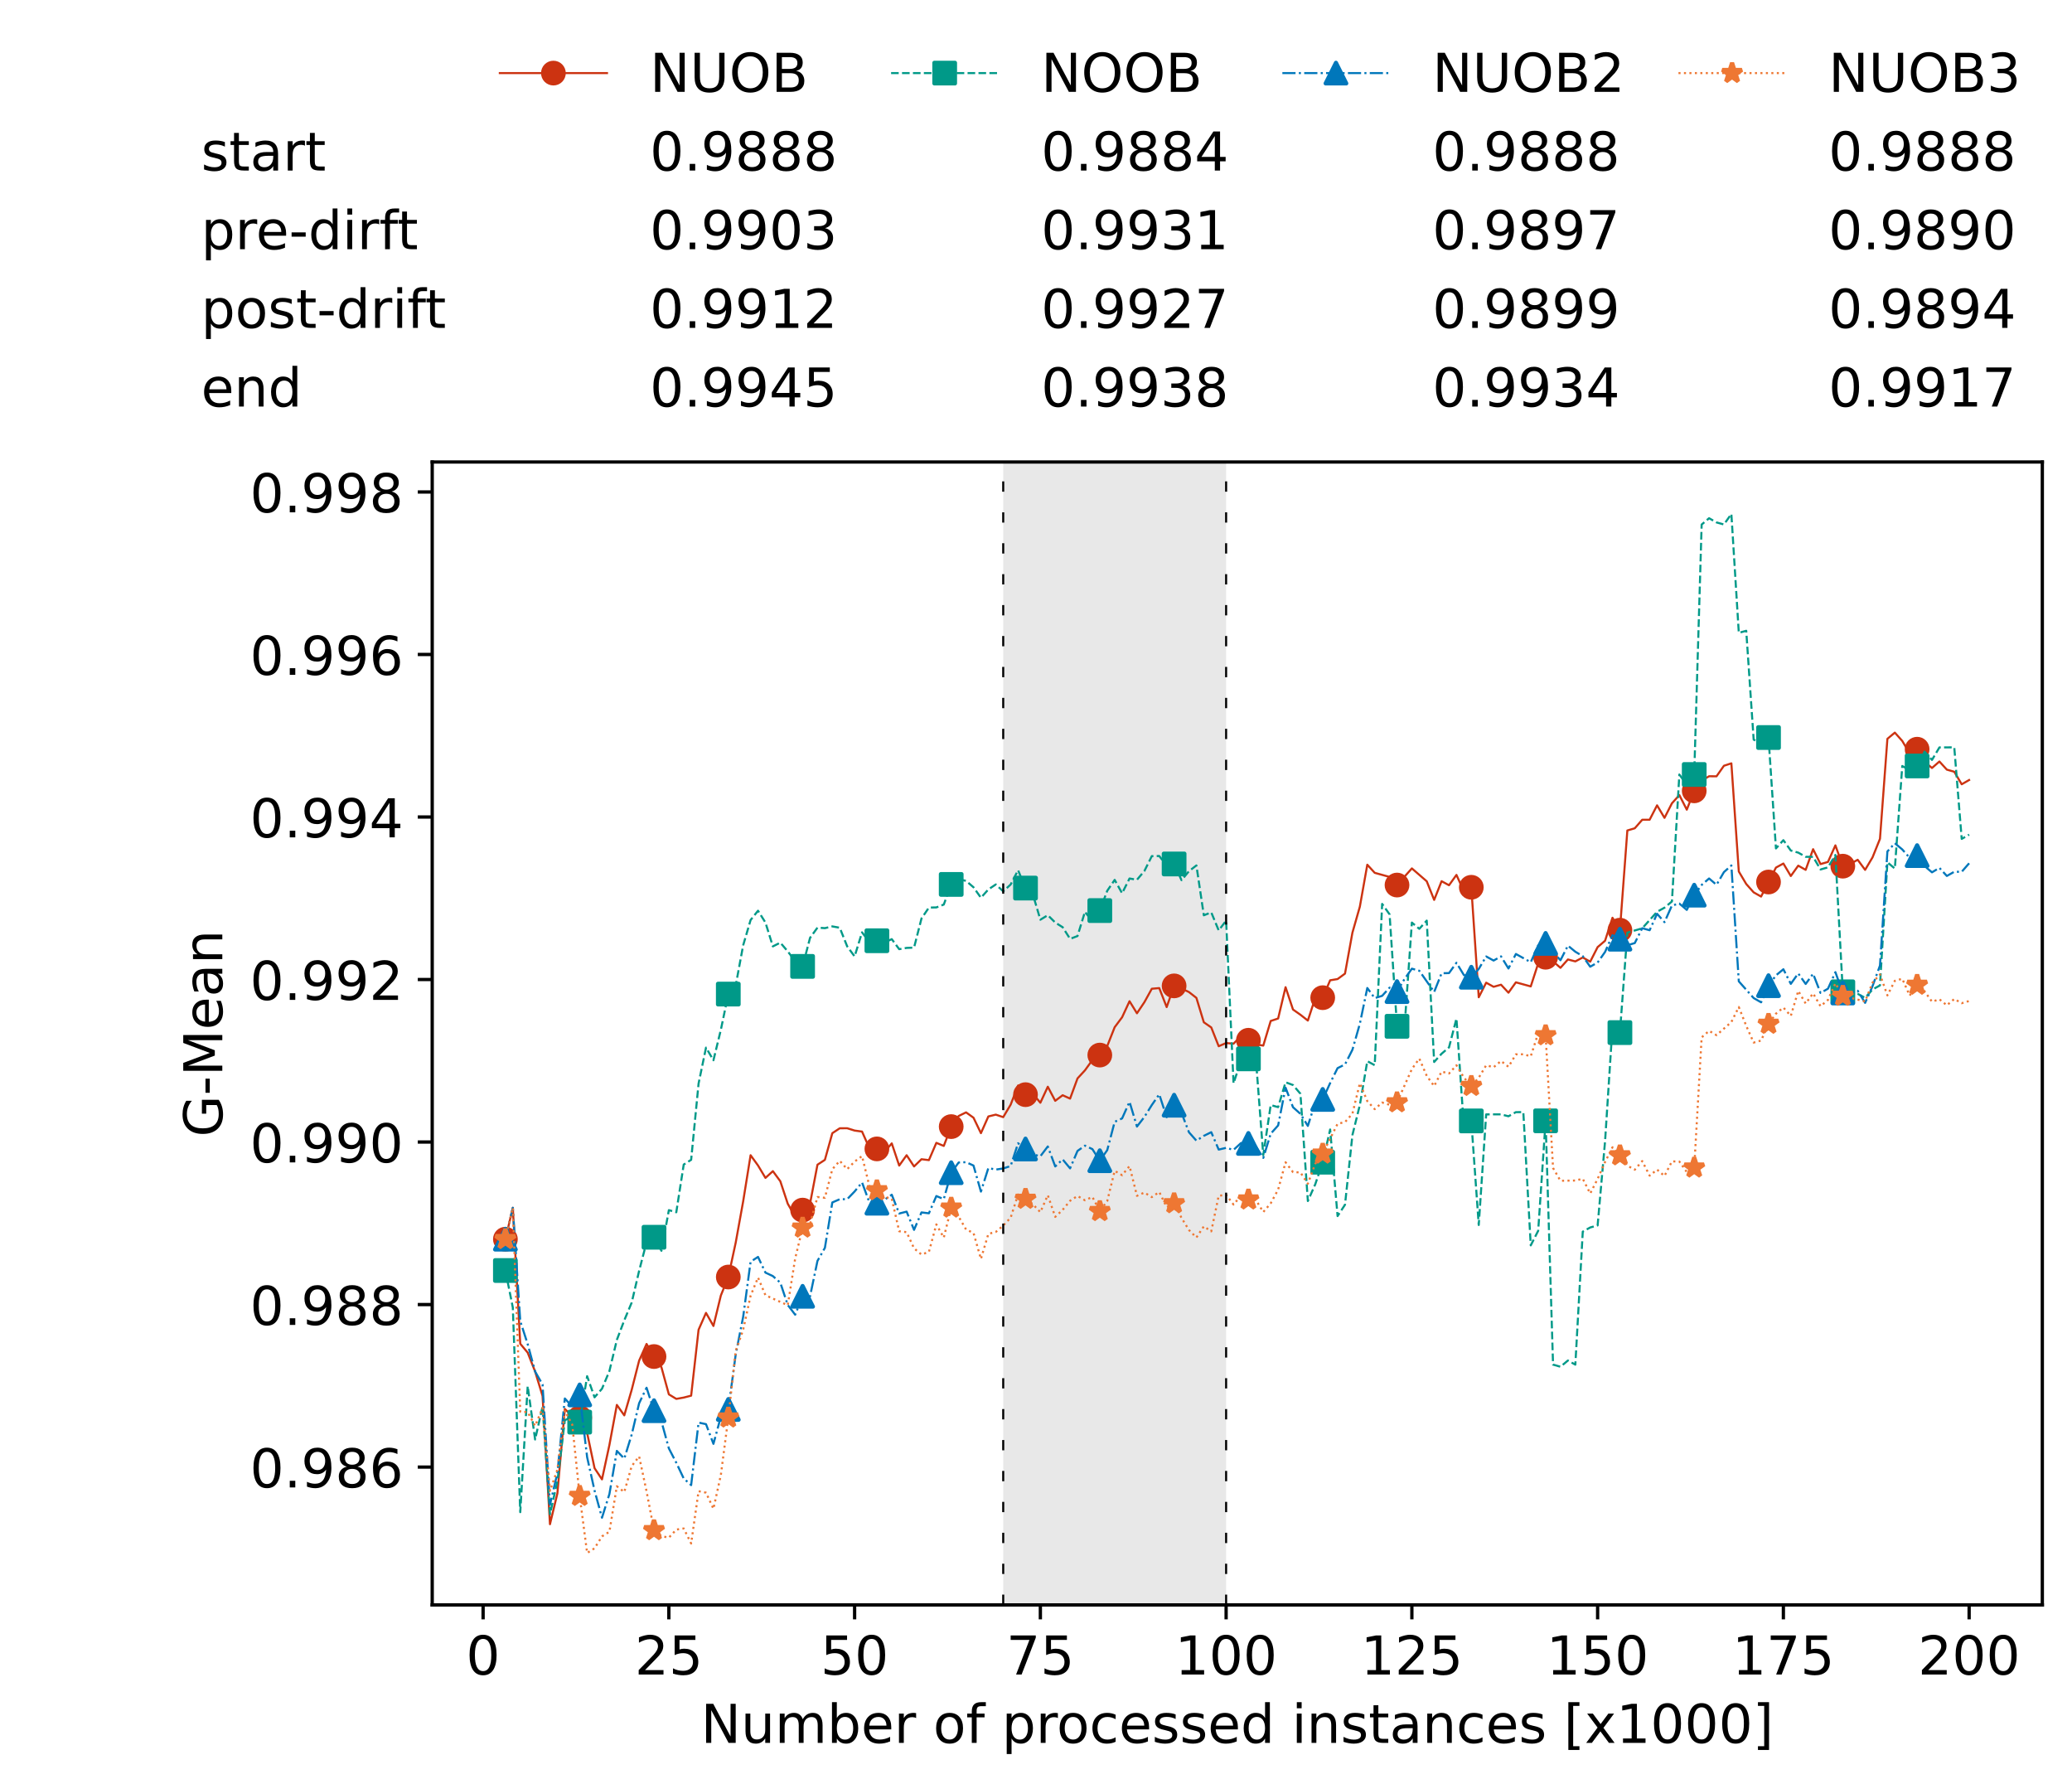 <?xml version="1.0" encoding="utf-8" standalone="no"?>
<!DOCTYPE svg PUBLIC "-//W3C//DTD SVG 1.1//EN"
  "http://www.w3.org/Graphics/SVG/1.1/DTD/svg11.dtd">
<!-- Created with matplotlib (https://matplotlib.org/) -->
<svg height="432.615pt" version="1.1" viewBox="0 0 502.65 432.615" width="502.65pt" xmlns="http://www.w3.org/2000/svg" xmlns:xlink="http://www.w3.org/1999/xlink">
 <defs>
  <style type="text/css">*{stroke-linecap:butt;stroke-linejoin:round;}</style>
 </defs>
 <g id="figure_1">
  <g id="patch_1">
   <path d="M 0 432.615 
L 502.65 432.615 
L 502.65 0 
L 0 0 
z
" style="fill:#ffffff;"/>
  </g>
  <g id="axes_1">
   <g id="patch_2">
    <path d="M 104.85 389.252 
L 495.45 389.252 
L 495.45 112.052 
L 104.85 112.052 
z
" style="fill:#ffffff;"/>
   </g>
   <g id="patch_3">
    <path clip-path="url(#pd35e8fe9d1)" d="M 297.446 389.252 
L 297.446 112.052 
L 243.372 112.052 
L 243.372 389.252 
z
" style="fill:#d3d3d3;opacity:0.5;"/>
   </g>
   <g id="matplotlib.axis_1">
    <g id="xtick_1">
     <g id="line2d_1">
      <defs>
       <path d="M 0 0 
L 0 3.5 
" id="m5cb03ff6d5" style="stroke:#000000;stroke-width:0.8;"/>
      </defs>
      <g>
       <use style="stroke:#000000;stroke-width:0.8;" x="117.197" xlink:href="#m5cb03ff6d5" y="389.252"/>
      </g>
     </g>
     <g id="text_1">
      <!-- 0 -->
      <g transform="translate(113.061 406.13)scale(0.13 -0.13)">
       <defs>
        <path d="M 31.781 66.406 
Q 24.172 66.406 20.328 58.906 
Q 16.5 51.422 16.5 36.375 
Q 16.5 21.391 20.328 13.891 
Q 24.172 6.391 31.781 6.391 
Q 39.453 6.391 43.281 13.891 
Q 47.125 21.391 47.125 36.375 
Q 47.125 51.422 43.281 58.906 
Q 39.453 66.406 31.781 66.406 
z
M 31.781 74.219 
Q 44.047 74.219 50.516 64.516 
Q 56.984 54.828 56.984 36.375 
Q 56.984 17.969 50.516 8.266 
Q 44.047 -1.422 31.781 -1.422 
Q 19.531 -1.422 13.062 8.266 
Q 6.594 17.969 6.594 36.375 
Q 6.594 54.828 13.062 64.516 
Q 19.531 74.219 31.781 74.219 
z
" id="DejaVuSans-48"/>
       </defs>
       <use xlink:href="#DejaVuSans-48"/>
      </g>
     </g>
    </g>
    <g id="xtick_2">
     <g id="line2d_2">
      <g>
       <use style="stroke:#000000;stroke-width:0.8;" x="162.259" xlink:href="#m5cb03ff6d5" y="389.252"/>
      </g>
     </g>
     <g id="text_2">
      <!-- 25 -->
      <g transform="translate(153.988 406.13)scale(0.13 -0.13)">
       <defs>
        <path d="M 19.188 8.297 
L 53.609 8.297 
L 53.609 0 
L 7.328 0 
L 7.328 8.297 
Q 12.938 14.109 22.625 23.891 
Q 32.328 33.688 34.812 36.531 
Q 39.547 41.844 41.422 45.531 
Q 43.312 49.219 43.312 52.781 
Q 43.312 58.594 39.234 62.25 
Q 35.156 65.922 28.609 65.922 
Q 23.969 65.922 18.812 64.312 
Q 13.672 62.703 7.812 59.422 
L 7.812 69.391 
Q 13.766 71.781 18.938 73 
Q 24.125 74.219 28.422 74.219 
Q 39.75 74.219 46.484 68.547 
Q 53.219 62.891 53.219 53.422 
Q 53.219 48.922 51.531 44.891 
Q 49.859 40.875 45.406 35.406 
Q 44.188 33.984 37.641 27.219 
Q 31.109 20.453 19.188 8.297 
z
" id="DejaVuSans-50"/>
        <path d="M 10.797 72.906 
L 49.516 72.906 
L 49.516 64.594 
L 19.828 64.594 
L 19.828 46.734 
Q 21.969 47.469 24.109 47.828 
Q 26.266 48.188 28.422 48.188 
Q 40.625 48.188 47.75 41.5 
Q 54.891 34.812 54.891 23.391 
Q 54.891 11.625 47.562 5.094 
Q 40.234 -1.422 26.906 -1.422 
Q 22.312 -1.422 17.547 -0.641 
Q 12.797 0.141 7.719 1.703 
L 7.719 11.625 
Q 12.109 9.234 16.797 8.062 
Q 21.484 6.891 26.703 6.891 
Q 35.156 6.891 40.078 11.328 
Q 45.016 15.766 45.016 23.391 
Q 45.016 31 40.078 35.438 
Q 35.156 39.891 26.703 39.891 
Q 22.75 39.891 18.812 39.016 
Q 14.891 38.141 10.797 36.281 
z
" id="DejaVuSans-53"/>
       </defs>
       <use xlink:href="#DejaVuSans-50"/>
       <use x="63.623" xlink:href="#DejaVuSans-53"/>
      </g>
     </g>
    </g>
    <g id="xtick_3">
     <g id="line2d_3">
      <g>
       <use style="stroke:#000000;stroke-width:0.8;" x="207.322" xlink:href="#m5cb03ff6d5" y="389.252"/>
      </g>
     </g>
     <g id="text_3">
      <!-- 50 -->
      <g transform="translate(199.05 406.13)scale(0.13 -0.13)">
       <use xlink:href="#DejaVuSans-53"/>
       <use x="63.623" xlink:href="#DejaVuSans-48"/>
      </g>
     </g>
    </g>
    <g id="xtick_4">
     <g id="line2d_4">
      <g>
       <use style="stroke:#000000;stroke-width:0.8;" x="252.384" xlink:href="#m5cb03ff6d5" y="389.252"/>
      </g>
     </g>
     <g id="text_4">
      <!-- 75 -->
      <g transform="translate(244.113 406.13)scale(0.13 -0.13)">
       <defs>
        <path d="M 8.203 72.906 
L 55.078 72.906 
L 55.078 68.703 
L 28.609 0 
L 18.312 0 
L 43.219 64.594 
L 8.203 64.594 
z
" id="DejaVuSans-55"/>
       </defs>
       <use xlink:href="#DejaVuSans-55"/>
       <use x="63.623" xlink:href="#DejaVuSans-53"/>
      </g>
     </g>
    </g>
    <g id="xtick_5">
     <g id="line2d_5">
      <g>
       <use style="stroke:#000000;stroke-width:0.8;" x="297.446" xlink:href="#m5cb03ff6d5" y="389.252"/>
      </g>
     </g>
     <g id="text_5">
      <!-- 100 -->
      <g transform="translate(285.039 406.13)scale(0.13 -0.13)">
       <defs>
        <path d="M 12.406 8.297 
L 28.516 8.297 
L 28.516 63.922 
L 10.984 60.406 
L 10.984 69.391 
L 28.422 72.906 
L 38.281 72.906 
L 38.281 8.297 
L 54.391 8.297 
L 54.391 0 
L 12.406 0 
z
" id="DejaVuSans-49"/>
       </defs>
       <use xlink:href="#DejaVuSans-49"/>
       <use x="63.623" xlink:href="#DejaVuSans-48"/>
       <use x="127.246" xlink:href="#DejaVuSans-48"/>
      </g>
     </g>
    </g>
    <g id="xtick_6">
     <g id="line2d_6">
      <g>
       <use style="stroke:#000000;stroke-width:0.8;" x="342.509" xlink:href="#m5cb03ff6d5" y="389.252"/>
      </g>
     </g>
     <g id="text_6">
      <!-- 125 -->
      <g transform="translate(330.102 406.13)scale(0.13 -0.13)">
       <use xlink:href="#DejaVuSans-49"/>
       <use x="63.623" xlink:href="#DejaVuSans-50"/>
       <use x="127.246" xlink:href="#DejaVuSans-53"/>
      </g>
     </g>
    </g>
    <g id="xtick_7">
     <g id="line2d_7">
      <g>
       <use style="stroke:#000000;stroke-width:0.8;" x="387.571" xlink:href="#m5cb03ff6d5" y="389.252"/>
      </g>
     </g>
     <g id="text_7">
      <!-- 150 -->
      <g transform="translate(375.164 406.13)scale(0.13 -0.13)">
       <use xlink:href="#DejaVuSans-49"/>
       <use x="63.623" xlink:href="#DejaVuSans-53"/>
       <use x="127.246" xlink:href="#DejaVuSans-48"/>
      </g>
     </g>
    </g>
    <g id="xtick_8">
     <g id="line2d_8">
      <g>
       <use style="stroke:#000000;stroke-width:0.8;" x="432.633" xlink:href="#m5cb03ff6d5" y="389.252"/>
      </g>
     </g>
     <g id="text_8">
      <!-- 175 -->
      <g transform="translate(420.226 406.13)scale(0.13 -0.13)">
       <use xlink:href="#DejaVuSans-49"/>
       <use x="63.623" xlink:href="#DejaVuSans-55"/>
       <use x="127.246" xlink:href="#DejaVuSans-53"/>
      </g>
     </g>
    </g>
    <g id="xtick_9">
     <g id="line2d_9">
      <g>
       <use style="stroke:#000000;stroke-width:0.8;" x="477.695" xlink:href="#m5cb03ff6d5" y="389.252"/>
      </g>
     </g>
     <g id="text_9">
      <!-- 200 -->
      <g transform="translate(465.289 406.13)scale(0.13 -0.13)">
       <use xlink:href="#DejaVuSans-50"/>
       <use x="63.623" xlink:href="#DejaVuSans-48"/>
       <use x="127.246" xlink:href="#DejaVuSans-48"/>
      </g>
     </g>
    </g>
    <g id="text_10">
     <!-- Number of processed instances [x1000] -->
     <g transform="translate(170.025 422.711)scale(0.13 -0.13)">
      <defs>
       <path d="M 9.812 72.906 
L 23.094 72.906 
L 55.422 11.922 
L 55.422 72.906 
L 64.984 72.906 
L 64.984 0 
L 51.703 0 
L 19.391 60.984 
L 19.391 0 
L 9.812 0 
z
" id="DejaVuSans-78"/>
       <path d="M 8.5 21.578 
L 8.5 54.688 
L 17.484 54.688 
L 17.484 21.922 
Q 17.484 14.156 20.5 10.266 
Q 23.531 6.391 29.594 6.391 
Q 36.859 6.391 41.078 11.031 
Q 45.312 15.672 45.312 23.688 
L 45.312 54.688 
L 54.297 54.688 
L 54.297 0 
L 45.312 0 
L 45.312 8.406 
Q 42.047 3.422 37.719 1 
Q 33.406 -1.422 27.688 -1.422 
Q 18.266 -1.422 13.375 4.438 
Q 8.5 10.297 8.5 21.578 
z
M 31.109 56 
z
" id="DejaVuSans-117"/>
       <path d="M 52 44.188 
Q 55.375 50.25 60.062 53.125 
Q 64.75 56 71.094 56 
Q 79.641 56 84.281 50.016 
Q 88.922 44.047 88.922 33.016 
L 88.922 0 
L 79.891 0 
L 79.891 32.719 
Q 79.891 40.578 77.094 44.375 
Q 74.312 48.188 68.609 48.188 
Q 61.625 48.188 57.562 43.547 
Q 53.516 38.922 53.516 30.906 
L 53.516 0 
L 44.484 0 
L 44.484 32.719 
Q 44.484 40.625 41.703 44.406 
Q 38.922 48.188 33.109 48.188 
Q 26.219 48.188 22.156 43.531 
Q 18.109 38.875 18.109 30.906 
L 18.109 0 
L 9.078 0 
L 9.078 54.688 
L 18.109 54.688 
L 18.109 46.188 
Q 21.188 51.219 25.484 53.609 
Q 29.781 56 35.688 56 
Q 41.656 56 45.828 52.969 
Q 50 49.953 52 44.188 
z
" id="DejaVuSans-109"/>
       <path d="M 48.688 27.297 
Q 48.688 37.203 44.609 42.844 
Q 40.531 48.484 33.406 48.484 
Q 26.266 48.484 22.188 42.844 
Q 18.109 37.203 18.109 27.297 
Q 18.109 17.391 22.188 11.75 
Q 26.266 6.109 33.406 6.109 
Q 40.531 6.109 44.609 11.75 
Q 48.688 17.391 48.688 27.297 
z
M 18.109 46.391 
Q 20.953 51.266 25.266 53.625 
Q 29.594 56 35.594 56 
Q 45.562 56 51.781 48.094 
Q 58.016 40.188 58.016 27.297 
Q 58.016 14.406 51.781 6.484 
Q 45.562 -1.422 35.594 -1.422 
Q 29.594 -1.422 25.266 0.953 
Q 20.953 3.328 18.109 8.203 
L 18.109 0 
L 9.078 0 
L 9.078 75.984 
L 18.109 75.984 
z
" id="DejaVuSans-98"/>
       <path d="M 56.203 29.594 
L 56.203 25.203 
L 14.891 25.203 
Q 15.484 15.922 20.484 11.062 
Q 25.484 6.203 34.422 6.203 
Q 39.594 6.203 44.453 7.469 
Q 49.312 8.734 54.109 11.281 
L 54.109 2.781 
Q 49.266 0.734 44.188 -0.344 
Q 39.109 -1.422 33.891 -1.422 
Q 20.797 -1.422 13.156 6.188 
Q 5.516 13.812 5.516 26.812 
Q 5.516 40.234 12.766 48.109 
Q 20.016 56 32.328 56 
Q 43.359 56 49.781 48.891 
Q 56.203 41.797 56.203 29.594 
z
M 47.219 32.234 
Q 47.125 39.594 43.094 43.984 
Q 39.062 48.391 32.422 48.391 
Q 24.906 48.391 20.391 44.141 
Q 15.875 39.891 15.188 32.172 
z
" id="DejaVuSans-101"/>
       <path d="M 41.109 46.297 
Q 39.594 47.172 37.812 47.578 
Q 36.031 48 33.891 48 
Q 26.266 48 22.188 43.047 
Q 18.109 38.094 18.109 28.812 
L 18.109 0 
L 9.078 0 
L 9.078 54.688 
L 18.109 54.688 
L 18.109 46.188 
Q 20.953 51.172 25.484 53.578 
Q 30.031 56 36.531 56 
Q 37.453 56 38.578 55.875 
Q 39.703 55.766 41.062 55.516 
z
" id="DejaVuSans-114"/>
       <path id="DejaVuSans-32"/>
       <path d="M 30.609 48.391 
Q 23.391 48.391 19.188 42.75 
Q 14.984 37.109 14.984 27.297 
Q 14.984 17.484 19.156 11.844 
Q 23.344 6.203 30.609 6.203 
Q 37.797 6.203 41.984 11.859 
Q 46.188 17.531 46.188 27.297 
Q 46.188 37.016 41.984 42.703 
Q 37.797 48.391 30.609 48.391 
z
M 30.609 56 
Q 42.328 56 49.016 48.375 
Q 55.719 40.766 55.719 27.297 
Q 55.719 13.875 49.016 6.219 
Q 42.328 -1.422 30.609 -1.422 
Q 18.844 -1.422 12.172 6.219 
Q 5.516 13.875 5.516 27.297 
Q 5.516 40.766 12.172 48.375 
Q 18.844 56 30.609 56 
z
" id="DejaVuSans-111"/>
       <path d="M 37.109 75.984 
L 37.109 68.5 
L 28.516 68.5 
Q 23.688 68.5 21.797 66.547 
Q 19.922 64.594 19.922 59.516 
L 19.922 54.688 
L 34.719 54.688 
L 34.719 47.703 
L 19.922 47.703 
L 19.922 0 
L 10.891 0 
L 10.891 47.703 
L 2.297 47.703 
L 2.297 54.688 
L 10.891 54.688 
L 10.891 58.5 
Q 10.891 67.625 15.141 71.797 
Q 19.391 75.984 28.609 75.984 
z
" id="DejaVuSans-102"/>
       <path d="M 18.109 8.203 
L 18.109 -20.797 
L 9.078 -20.797 
L 9.078 54.688 
L 18.109 54.688 
L 18.109 46.391 
Q 20.953 51.266 25.266 53.625 
Q 29.594 56 35.594 56 
Q 45.562 56 51.781 48.094 
Q 58.016 40.188 58.016 27.297 
Q 58.016 14.406 51.781 6.484 
Q 45.562 -1.422 35.594 -1.422 
Q 29.594 -1.422 25.266 0.953 
Q 20.953 3.328 18.109 8.203 
z
M 48.688 27.297 
Q 48.688 37.203 44.609 42.844 
Q 40.531 48.484 33.406 48.484 
Q 26.266 48.484 22.188 42.844 
Q 18.109 37.203 18.109 27.297 
Q 18.109 17.391 22.188 11.75 
Q 26.266 6.109 33.406 6.109 
Q 40.531 6.109 44.609 11.75 
Q 48.688 17.391 48.688 27.297 
z
" id="DejaVuSans-112"/>
       <path d="M 48.781 52.594 
L 48.781 44.188 
Q 44.969 46.297 41.141 47.344 
Q 37.312 48.391 33.406 48.391 
Q 24.656 48.391 19.812 42.844 
Q 14.984 37.312 14.984 27.297 
Q 14.984 17.281 19.812 11.734 
Q 24.656 6.203 33.406 6.203 
Q 37.312 6.203 41.141 7.25 
Q 44.969 8.297 48.781 10.406 
L 48.781 2.094 
Q 45.016 0.344 40.984 -0.531 
Q 36.969 -1.422 32.422 -1.422 
Q 20.062 -1.422 12.781 6.344 
Q 5.516 14.109 5.516 27.297 
Q 5.516 40.672 12.859 48.328 
Q 20.219 56 33.016 56 
Q 37.156 56 41.109 55.141 
Q 45.062 54.297 48.781 52.594 
z
" id="DejaVuSans-99"/>
       <path d="M 44.281 53.078 
L 44.281 44.578 
Q 40.484 46.531 36.375 47.5 
Q 32.281 48.484 27.875 48.484 
Q 21.188 48.484 17.844 46.438 
Q 14.5 44.391 14.5 40.281 
Q 14.5 37.156 16.891 35.375 
Q 19.281 33.594 26.516 31.984 
L 29.594 31.297 
Q 39.156 29.25 43.188 25.516 
Q 47.219 21.781 47.219 15.094 
Q 47.219 7.469 41.188 3.016 
Q 35.156 -1.422 24.609 -1.422 
Q 20.219 -1.422 15.453 -0.562 
Q 10.688 0.297 5.422 2 
L 5.422 11.281 
Q 10.406 8.688 15.234 7.391 
Q 20.062 6.109 24.812 6.109 
Q 31.156 6.109 34.562 8.281 
Q 37.984 10.453 37.984 14.406 
Q 37.984 18.062 35.516 20.016 
Q 33.062 21.969 24.703 23.781 
L 21.578 24.516 
Q 13.234 26.266 9.516 29.906 
Q 5.812 33.547 5.812 39.891 
Q 5.812 47.609 11.281 51.797 
Q 16.75 56 26.812 56 
Q 31.781 56 36.172 55.266 
Q 40.578 54.547 44.281 53.078 
z
" id="DejaVuSans-115"/>
       <path d="M 45.406 46.391 
L 45.406 75.984 
L 54.391 75.984 
L 54.391 0 
L 45.406 0 
L 45.406 8.203 
Q 42.578 3.328 38.25 0.953 
Q 33.938 -1.422 27.875 -1.422 
Q 17.969 -1.422 11.734 6.484 
Q 5.516 14.406 5.516 27.297 
Q 5.516 40.188 11.734 48.094 
Q 17.969 56 27.875 56 
Q 33.938 56 38.25 53.625 
Q 42.578 51.266 45.406 46.391 
z
M 14.797 27.297 
Q 14.797 17.391 18.875 11.75 
Q 22.953 6.109 30.078 6.109 
Q 37.203 6.109 41.297 11.75 
Q 45.406 17.391 45.406 27.297 
Q 45.406 37.203 41.297 42.844 
Q 37.203 48.484 30.078 48.484 
Q 22.953 48.484 18.875 42.844 
Q 14.797 37.203 14.797 27.297 
z
" id="DejaVuSans-100"/>
       <path d="M 9.422 54.688 
L 18.406 54.688 
L 18.406 0 
L 9.422 0 
z
M 9.422 75.984 
L 18.406 75.984 
L 18.406 64.594 
L 9.422 64.594 
z
" id="DejaVuSans-105"/>
       <path d="M 54.891 33.016 
L 54.891 0 
L 45.906 0 
L 45.906 32.719 
Q 45.906 40.484 42.875 44.328 
Q 39.844 48.188 33.797 48.188 
Q 26.516 48.188 22.312 43.547 
Q 18.109 38.922 18.109 30.906 
L 18.109 0 
L 9.078 0 
L 9.078 54.688 
L 18.109 54.688 
L 18.109 46.188 
Q 21.344 51.125 25.703 53.562 
Q 30.078 56 35.797 56 
Q 45.219 56 50.047 50.172 
Q 54.891 44.344 54.891 33.016 
z
" id="DejaVuSans-110"/>
       <path d="M 18.312 70.219 
L 18.312 54.688 
L 36.812 54.688 
L 36.812 47.703 
L 18.312 47.703 
L 18.312 18.016 
Q 18.312 11.328 20.141 9.422 
Q 21.969 7.516 27.594 7.516 
L 36.812 7.516 
L 36.812 0 
L 27.594 0 
Q 17.188 0 13.234 3.875 
Q 9.281 7.766 9.281 18.016 
L 9.281 47.703 
L 2.688 47.703 
L 2.688 54.688 
L 9.281 54.688 
L 9.281 70.219 
z
" id="DejaVuSans-116"/>
       <path d="M 34.281 27.484 
Q 23.391 27.484 19.188 25 
Q 14.984 22.516 14.984 16.5 
Q 14.984 11.719 18.141 8.906 
Q 21.297 6.109 26.703 6.109 
Q 34.188 6.109 38.703 11.406 
Q 43.219 16.703 43.219 25.484 
L 43.219 27.484 
z
M 52.203 31.203 
L 52.203 0 
L 43.219 0 
L 43.219 8.297 
Q 40.141 3.328 35.547 0.953 
Q 30.953 -1.422 24.312 -1.422 
Q 15.922 -1.422 10.953 3.297 
Q 6 8.016 6 15.922 
Q 6 25.141 12.172 29.828 
Q 18.359 34.516 30.609 34.516 
L 43.219 34.516 
L 43.219 35.406 
Q 43.219 41.609 39.141 45 
Q 35.062 48.391 27.688 48.391 
Q 23 48.391 18.547 47.266 
Q 14.109 46.141 10.016 43.891 
L 10.016 52.203 
Q 14.938 54.109 19.578 55.047 
Q 24.219 56 28.609 56 
Q 40.484 56 46.344 49.844 
Q 52.203 43.703 52.203 31.203 
z
" id="DejaVuSans-97"/>
       <path d="M 8.594 75.984 
L 29.297 75.984 
L 29.297 69 
L 17.578 69 
L 17.578 -6.203 
L 29.297 -6.203 
L 29.297 -13.188 
L 8.594 -13.188 
z
" id="DejaVuSans-91"/>
       <path d="M 54.891 54.688 
L 35.109 28.078 
L 55.906 0 
L 45.312 0 
L 29.391 21.484 
L 13.484 0 
L 2.875 0 
L 24.125 28.609 
L 4.688 54.688 
L 15.281 54.688 
L 29.781 35.203 
L 44.281 54.688 
z
" id="DejaVuSans-120"/>
       <path d="M 30.422 75.984 
L 30.422 -13.188 
L 9.719 -13.188 
L 9.719 -6.203 
L 21.391 -6.203 
L 21.391 69 
L 9.719 69 
L 9.719 75.984 
z
" id="DejaVuSans-93"/>
      </defs>
      <use xlink:href="#DejaVuSans-78"/>
      <use x="74.805" xlink:href="#DejaVuSans-117"/>
      <use x="138.184" xlink:href="#DejaVuSans-109"/>
      <use x="235.596" xlink:href="#DejaVuSans-98"/>
      <use x="299.072" xlink:href="#DejaVuSans-101"/>
      <use x="360.596" xlink:href="#DejaVuSans-114"/>
      <use x="401.709" xlink:href="#DejaVuSans-32"/>
      <use x="433.496" xlink:href="#DejaVuSans-111"/>
      <use x="494.678" xlink:href="#DejaVuSans-102"/>
      <use x="529.883" xlink:href="#DejaVuSans-32"/>
      <use x="561.67" xlink:href="#DejaVuSans-112"/>
      <use x="625.146" xlink:href="#DejaVuSans-114"/>
      <use x="664.01" xlink:href="#DejaVuSans-111"/>
      <use x="725.191" xlink:href="#DejaVuSans-99"/>
      <use x="780.172" xlink:href="#DejaVuSans-101"/>
      <use x="841.695" xlink:href="#DejaVuSans-115"/>
      <use x="893.795" xlink:href="#DejaVuSans-115"/>
      <use x="945.895" xlink:href="#DejaVuSans-101"/>
      <use x="1007.418" xlink:href="#DejaVuSans-100"/>
      <use x="1070.895" xlink:href="#DejaVuSans-32"/>
      <use x="1102.682" xlink:href="#DejaVuSans-105"/>
      <use x="1130.465" xlink:href="#DejaVuSans-110"/>
      <use x="1193.844" xlink:href="#DejaVuSans-115"/>
      <use x="1245.943" xlink:href="#DejaVuSans-116"/>
      <use x="1285.152" xlink:href="#DejaVuSans-97"/>
      <use x="1346.432" xlink:href="#DejaVuSans-110"/>
      <use x="1409.811" xlink:href="#DejaVuSans-99"/>
      <use x="1464.791" xlink:href="#DejaVuSans-101"/>
      <use x="1526.314" xlink:href="#DejaVuSans-115"/>
      <use x="1578.414" xlink:href="#DejaVuSans-32"/>
      <use x="1610.201" xlink:href="#DejaVuSans-91"/>
      <use x="1649.215" xlink:href="#DejaVuSans-120"/>
      <use x="1708.395" xlink:href="#DejaVuSans-49"/>
      <use x="1772.018" xlink:href="#DejaVuSans-48"/>
      <use x="1835.641" xlink:href="#DejaVuSans-48"/>
      <use x="1899.264" xlink:href="#DejaVuSans-48"/>
      <use x="1962.887" xlink:href="#DejaVuSans-93"/>
     </g>
    </g>
   </g>
   <g id="matplotlib.axis_2">
    <g id="ytick_1">
     <g id="line2d_10">
      <defs>
       <path d="M 0 0 
L -3.5 0 
" id="m9c993e548a" style="stroke:#000000;stroke-width:0.8;"/>
      </defs>
      <g>
       <use style="stroke:#000000;stroke-width:0.8;" x="104.85" xlink:href="#m9c993e548a" y="355.816"/>
      </g>
     </g>
     <g id="text_11">
      <!-- 0.986 -->
      <g transform="translate(60.633 360.755)scale(0.13 -0.13)">
       <defs>
        <path d="M 10.688 12.406 
L 21 12.406 
L 21 0 
L 10.688 0 
z
" id="DejaVuSans-46"/>
        <path d="M 10.984 1.516 
L 10.984 10.5 
Q 14.703 8.734 18.5 7.812 
Q 22.312 6.891 25.984 6.891 
Q 35.75 6.891 40.891 13.453 
Q 46.047 20.016 46.781 33.406 
Q 43.953 29.203 39.594 26.953 
Q 35.25 24.703 29.984 24.703 
Q 19.047 24.703 12.672 31.312 
Q 6.297 37.938 6.297 49.422 
Q 6.297 60.641 12.938 67.422 
Q 19.578 74.219 30.609 74.219 
Q 43.266 74.219 49.922 64.516 
Q 56.594 54.828 56.594 36.375 
Q 56.594 19.141 48.406 8.859 
Q 40.234 -1.422 26.422 -1.422 
Q 22.703 -1.422 18.891 -0.688 
Q 15.094 0.047 10.984 1.516 
z
M 30.609 32.422 
Q 37.25 32.422 41.125 36.953 
Q 45.016 41.5 45.016 49.422 
Q 45.016 57.281 41.125 61.844 
Q 37.25 66.406 30.609 66.406 
Q 23.969 66.406 20.094 61.844 
Q 16.219 57.281 16.219 49.422 
Q 16.219 41.5 20.094 36.953 
Q 23.969 32.422 30.609 32.422 
z
" id="DejaVuSans-57"/>
        <path d="M 31.781 34.625 
Q 24.75 34.625 20.719 30.859 
Q 16.703 27.094 16.703 20.516 
Q 16.703 13.922 20.719 10.156 
Q 24.75 6.391 31.781 6.391 
Q 38.812 6.391 42.859 10.172 
Q 46.922 13.969 46.922 20.516 
Q 46.922 27.094 42.891 30.859 
Q 38.875 34.625 31.781 34.625 
z
M 21.922 38.812 
Q 15.578 40.375 12.031 44.719 
Q 8.5 49.078 8.5 55.328 
Q 8.5 64.062 14.719 69.141 
Q 20.953 74.219 31.781 74.219 
Q 42.672 74.219 48.875 69.141 
Q 55.078 64.062 55.078 55.328 
Q 55.078 49.078 51.531 44.719 
Q 48 40.375 41.703 38.812 
Q 48.828 37.156 52.797 32.312 
Q 56.781 27.484 56.781 20.516 
Q 56.781 9.906 50.312 4.234 
Q 43.844 -1.422 31.781 -1.422 
Q 19.734 -1.422 13.25 4.234 
Q 6.781 9.906 6.781 20.516 
Q 6.781 27.484 10.781 32.312 
Q 14.797 37.156 21.922 38.812 
z
M 18.312 54.391 
Q 18.312 48.734 21.844 45.562 
Q 25.391 42.391 31.781 42.391 
Q 38.141 42.391 41.719 45.562 
Q 45.312 48.734 45.312 54.391 
Q 45.312 60.062 41.719 63.234 
Q 38.141 66.406 31.781 66.406 
Q 25.391 66.406 21.844 63.234 
Q 18.312 60.062 18.312 54.391 
z
" id="DejaVuSans-56"/>
        <path d="M 33.016 40.375 
Q 26.375 40.375 22.484 35.828 
Q 18.609 31.297 18.609 23.391 
Q 18.609 15.531 22.484 10.953 
Q 26.375 6.391 33.016 6.391 
Q 39.656 6.391 43.531 10.953 
Q 47.406 15.531 47.406 23.391 
Q 47.406 31.297 43.531 35.828 
Q 39.656 40.375 33.016 40.375 
z
M 52.594 71.297 
L 52.594 62.312 
Q 48.875 64.062 45.094 64.984 
Q 41.312 65.922 37.594 65.922 
Q 27.828 65.922 22.672 59.328 
Q 17.531 52.734 16.797 39.406 
Q 19.672 43.656 24.016 45.922 
Q 28.375 48.188 33.594 48.188 
Q 44.578 48.188 50.953 41.516 
Q 57.328 34.859 57.328 23.391 
Q 57.328 12.156 50.688 5.359 
Q 44.047 -1.422 33.016 -1.422 
Q 20.359 -1.422 13.672 8.266 
Q 6.984 17.969 6.984 36.375 
Q 6.984 53.656 15.188 63.938 
Q 23.391 74.219 37.203 74.219 
Q 40.922 74.219 44.703 73.484 
Q 48.484 72.75 52.594 71.297 
z
" id="DejaVuSans-54"/>
       </defs>
       <use xlink:href="#DejaVuSans-48"/>
       <use x="63.623" xlink:href="#DejaVuSans-46"/>
       <use x="95.41" xlink:href="#DejaVuSans-57"/>
       <use x="159.033" xlink:href="#DejaVuSans-56"/>
       <use x="222.656" xlink:href="#DejaVuSans-54"/>
      </g>
     </g>
    </g>
    <g id="ytick_2">
     <g id="line2d_11">
      <g>
       <use style="stroke:#000000;stroke-width:0.8;" x="104.85" xlink:href="#m9c993e548a" y="316.4"/>
      </g>
     </g>
     <g id="text_12">
      <!-- 0.988 -->
      <g transform="translate(60.633 321.339)scale(0.13 -0.13)">
       <use xlink:href="#DejaVuSans-48"/>
       <use x="63.623" xlink:href="#DejaVuSans-46"/>
       <use x="95.41" xlink:href="#DejaVuSans-57"/>
       <use x="159.033" xlink:href="#DejaVuSans-56"/>
       <use x="222.656" xlink:href="#DejaVuSans-56"/>
      </g>
     </g>
    </g>
    <g id="ytick_3">
     <g id="line2d_12">
      <g>
       <use style="stroke:#000000;stroke-width:0.8;" x="104.85" xlink:href="#m9c993e548a" y="276.983"/>
      </g>
     </g>
     <g id="text_13">
      <!-- 0.990 -->
      <g transform="translate(60.633 281.922)scale(0.13 -0.13)">
       <use xlink:href="#DejaVuSans-48"/>
       <use x="63.623" xlink:href="#DejaVuSans-46"/>
       <use x="95.41" xlink:href="#DejaVuSans-57"/>
       <use x="159.033" xlink:href="#DejaVuSans-57"/>
       <use x="222.656" xlink:href="#DejaVuSans-48"/>
      </g>
     </g>
    </g>
    <g id="ytick_4">
     <g id="line2d_13">
      <g>
       <use style="stroke:#000000;stroke-width:0.8;" x="104.85" xlink:href="#m9c993e548a" y="237.567"/>
      </g>
     </g>
     <g id="text_14">
      <!-- 0.992 -->
      <g transform="translate(60.633 242.506)scale(0.13 -0.13)">
       <use xlink:href="#DejaVuSans-48"/>
       <use x="63.623" xlink:href="#DejaVuSans-46"/>
       <use x="95.41" xlink:href="#DejaVuSans-57"/>
       <use x="159.033" xlink:href="#DejaVuSans-57"/>
       <use x="222.656" xlink:href="#DejaVuSans-50"/>
      </g>
     </g>
    </g>
    <g id="ytick_5">
     <g id="line2d_14">
      <g>
       <use style="stroke:#000000;stroke-width:0.8;" x="104.85" xlink:href="#m9c993e548a" y="198.151"/>
      </g>
     </g>
     <g id="text_15">
      <!-- 0.994 -->
      <g transform="translate(60.633 203.09)scale(0.13 -0.13)">
       <defs>
        <path d="M 37.797 64.312 
L 12.891 25.391 
L 37.797 25.391 
z
M 35.203 72.906 
L 47.609 72.906 
L 47.609 25.391 
L 58.016 25.391 
L 58.016 17.188 
L 47.609 17.188 
L 47.609 0 
L 37.797 0 
L 37.797 17.188 
L 4.891 17.188 
L 4.891 26.703 
z
" id="DejaVuSans-52"/>
       </defs>
       <use xlink:href="#DejaVuSans-48"/>
       <use x="63.623" xlink:href="#DejaVuSans-46"/>
       <use x="95.41" xlink:href="#DejaVuSans-57"/>
       <use x="159.033" xlink:href="#DejaVuSans-57"/>
       <use x="222.656" xlink:href="#DejaVuSans-52"/>
      </g>
     </g>
    </g>
    <g id="ytick_6">
     <g id="line2d_15">
      <g>
       <use style="stroke:#000000;stroke-width:0.8;" x="104.85" xlink:href="#m9c993e548a" y="158.734"/>
      </g>
     </g>
     <g id="text_16">
      <!-- 0.996 -->
      <g transform="translate(60.633 163.673)scale(0.13 -0.13)">
       <use xlink:href="#DejaVuSans-48"/>
       <use x="63.623" xlink:href="#DejaVuSans-46"/>
       <use x="95.41" xlink:href="#DejaVuSans-57"/>
       <use x="159.033" xlink:href="#DejaVuSans-57"/>
       <use x="222.656" xlink:href="#DejaVuSans-54"/>
      </g>
     </g>
    </g>
    <g id="ytick_7">
     <g id="line2d_16">
      <g>
       <use style="stroke:#000000;stroke-width:0.8;" x="104.85" xlink:href="#m9c993e548a" y="119.318"/>
      </g>
     </g>
     <g id="text_17">
      <!-- 0.998 -->
      <g transform="translate(60.633 124.257)scale(0.13 -0.13)">
       <use xlink:href="#DejaVuSans-48"/>
       <use x="63.623" xlink:href="#DejaVuSans-46"/>
       <use x="95.41" xlink:href="#DejaVuSans-57"/>
       <use x="159.033" xlink:href="#DejaVuSans-57"/>
       <use x="222.656" xlink:href="#DejaVuSans-56"/>
      </g>
     </g>
    </g>
    <g id="text_18">
     <!-- G-Mean -->
     <g transform="translate(53.93 275.744)rotate(-90)scale(0.13 -0.13)">
      <defs>
       <path d="M 59.516 10.406 
L 59.516 29.984 
L 43.406 29.984 
L 43.406 38.094 
L 69.281 38.094 
L 69.281 6.781 
Q 63.578 2.734 56.688 0.656 
Q 49.812 -1.422 42 -1.422 
Q 24.906 -1.422 15.25 8.562 
Q 5.609 18.562 5.609 36.375 
Q 5.609 54.25 15.25 64.234 
Q 24.906 74.219 42 74.219 
Q 49.125 74.219 55.547 72.453 
Q 61.969 70.703 67.391 67.281 
L 67.391 56.781 
Q 61.922 61.422 55.766 63.766 
Q 49.609 66.109 42.828 66.109 
Q 29.438 66.109 22.719 58.641 
Q 16.016 51.172 16.016 36.375 
Q 16.016 21.625 22.719 14.156 
Q 29.438 6.688 42.828 6.688 
Q 48.047 6.688 52.141 7.594 
Q 56.25 8.5 59.516 10.406 
z
" id="DejaVuSans-71"/>
       <path d="M 4.891 31.391 
L 31.203 31.391 
L 31.203 23.391 
L 4.891 23.391 
z
" id="DejaVuSans-45"/>
       <path d="M 9.812 72.906 
L 24.516 72.906 
L 43.109 23.297 
L 61.812 72.906 
L 76.516 72.906 
L 76.516 0 
L 66.891 0 
L 66.891 64.016 
L 48.094 14.016 
L 38.188 14.016 
L 19.391 64.016 
L 19.391 0 
L 9.812 0 
z
" id="DejaVuSans-77"/>
      </defs>
      <use xlink:href="#DejaVuSans-71"/>
      <use x="77.49" xlink:href="#DejaVuSans-45"/>
      <use x="113.574" xlink:href="#DejaVuSans-77"/>
      <use x="199.854" xlink:href="#DejaVuSans-101"/>
      <use x="261.377" xlink:href="#DejaVuSans-97"/>
      <use x="322.656" xlink:href="#DejaVuSans-110"/>
     </g>
    </g>
   </g>
   <g id="line2d_17"/>
   <g id="line2d_18"/>
   <g id="line2d_19"/>
   <g id="line2d_20"/>
   <g id="line2d_21"/>
   <g id="line2d_22">
    <path clip-path="url(#pd35e8fe9d1)" d="M 122.605 300.546 
L 124.407 292.931 
L 126.21 325.908 
L 128.012 328.062 
L 129.815 332.643 
L 131.617 338.564 
L 133.419 369.671 
L 135.222 362.174 
L 137.024 341.719 
L 138.827 343.463 
L 140.629 343.828 
L 142.432 347.529 
L 144.234 356.082 
L 146.037 358.797 
L 147.839 350.455 
L 149.642 340.74 
L 151.444 343.274 
L 153.247 337.068 
L 155.049 329.996 
L 156.852 325.957 
L 158.654 329.008 
L 160.457 331.595 
L 162.259 338.178 
L 164.062 339.277 
L 165.864 338.957 
L 167.667 338.494 
L 169.469 322.505 
L 171.272 318.421 
L 173.074 321.596 
L 174.877 314.192 
L 176.679 309.724 
L 178.482 301.348 
L 180.284 291.378 
L 182.087 280.18 
L 183.889 282.669 
L 185.692 285.68 
L 187.494 284.046 
L 189.297 286.492 
L 191.099 291.936 
L 192.902 295.099 
L 196.507 291.947 
L 198.309 282.484 
L 200.112 281.301 
L 201.914 274.84 
L 203.717 273.645 
L 205.519 273.637 
L 207.322 274.199 
L 209.124 274.445 
L 210.927 278.513 
L 212.729 278.647 
L 214.532 279.413 
L 216.334 277.31 
L 218.137 282.69 
L 219.939 280.18 
L 221.742 282.905 
L 223.544 281.151 
L 225.347 281.368 
L 227.149 277.18 
L 228.952 277.926 
L 230.754 273.241 
L 232.557 270.668 
L 234.359 269.789 
L 236.162 271.08 
L 237.964 274.832 
L 239.767 270.776 
L 241.569 270.336 
L 243.372 270.946 
L 245.174 267.922 
L 246.976 263.278 
L 248.779 265.493 
L 250.581 265.282 
L 252.384 267.454 
L 254.186 263.571 
L 255.989 266.984 
L 257.791 265.632 
L 259.594 266.45 
L 261.396 261.551 
L 263.199 259.592 
L 265.001 257.101 
L 266.804 255.893 
L 268.606 253.703 
L 270.409 249.134 
L 272.211 246.722 
L 274.014 242.829 
L 275.816 245.756 
L 277.619 243.064 
L 279.421 239.805 
L 281.224 239.645 
L 283.026 244.253 
L 284.829 239.11 
L 286.631 239.749 
L 288.434 240.609 
L 290.236 242.021 
L 292.039 247.939 
L 293.841 249.19 
L 295.644 253.745 
L 297.446 252.978 
L 299.249 253.128 
L 301.051 251.272 
L 304.656 253.289 
L 306.459 253.596 
L 308.261 247.622 
L 310.064 247.023 
L 311.866 239.428 
L 313.669 244.843 
L 315.471 246.109 
L 317.274 247.521 
L 319.076 242.017 
L 320.879 241.972 
L 322.681 237.753 
L 324.484 237.454 
L 326.286 236.134 
L 328.089 226.194 
L 329.891 219.889 
L 331.694 209.724 
L 333.496 211.692 
L 337.101 212.685 
L 338.904 214.655 
L 342.509 210.618 
L 346.114 213.745 
L 347.916 218.255 
L 349.719 213.723 
L 351.521 214.701 
L 353.324 212.194 
L 355.126 216.198 
L 356.928 215.194 
L 358.731 241.868 
L 360.533 238.333 
L 362.336 239.332 
L 364.138 238.826 
L 365.941 240.76 
L 367.743 238.249 
L 371.348 239.239 
L 373.151 233.675 
L 374.953 232.164 
L 376.756 233.167 
L 378.558 234.729 
L 380.361 232.703 
L 382.163 233.173 
L 383.966 232.218 
L 385.768 233.242 
L 387.571 229.706 
L 389.373 228.164 
L 391.176 222.587 
L 392.978 225.598 
L 394.781 201.417 
L 396.583 200.887 
L 398.386 198.822 
L 400.188 198.809 
L 401.991 195.321 
L 403.793 198.358 
L 405.596 194.827 
L 407.398 192.838 
L 409.201 196.373 
L 411.003 191.808 
L 412.806 189.322 
L 414.608 188.266 
L 416.411 188.281 
L 418.213 185.722 
L 420.016 185.136 
L 421.818 211.369 
L 423.621 214.4 
L 425.423 216.426 
L 427.226 217.446 
L 430.831 210.419 
L 432.633 209.434 
L 434.436 212.467 
L 436.238 209.948 
L 438.041 210.969 
L 439.843 205.957 
L 441.646 209.568 
L 443.448 209.049 
L 445.251 205.031 
L 447.053 210.076 
L 448.856 209.547 
L 450.658 208.525 
L 452.461 210.973 
L 454.263 207.936 
L 456.066 203.443 
L 457.868 179.187 
L 459.671 177.687 
L 461.473 179.703 
L 463.276 182.754 
L 465.078 181.709 
L 466.881 184.749 
L 468.683 186.263 
L 470.485 184.692 
L 472.288 186.665 
L 474.09 187.172 
L 475.893 190.213 
L 477.695 189.18 
L 477.695 189.18 
" style="fill:none;stroke:#cc3311;stroke-linecap:square;stroke-width:0.5;"/>
    <defs>
     <path d="M 0 2.5 
C 0.663 2.5 1.299 2.237 1.768 1.768 
C 2.237 1.299 2.5 0.663 2.5 0 
C 2.5 -0.663 2.237 -1.299 1.768 -1.768 
C 1.299 -2.237 0.663 -2.5 0 -2.5 
C -0.663 -2.5 -1.299 -2.237 -1.768 -1.768 
C -2.237 -1.299 -2.5 -0.663 -2.5 0 
C -2.5 0.663 -2.237 1.299 -1.768 1.768 
C -1.299 2.237 -0.663 2.5 0 2.5 
z
" id="med390adb1e" style="stroke:#cc3311;"/>
    </defs>
    <g clip-path="url(#pd35e8fe9d1)">
     <use style="fill:#cc3311;stroke:#cc3311;" x="122.605" xlink:href="#med390adb1e" y="300.546"/>
     <use style="fill:#cc3311;stroke:#cc3311;" x="140.629" xlink:href="#med390adb1e" y="343.828"/>
     <use style="fill:#cc3311;stroke:#cc3311;" x="158.654" xlink:href="#med390adb1e" y="329.008"/>
     <use style="fill:#cc3311;stroke:#cc3311;" x="176.679" xlink:href="#med390adb1e" y="309.724"/>
     <use style="fill:#cc3311;stroke:#cc3311;" x="194.704" xlink:href="#med390adb1e" y="293.493"/>
     <use style="fill:#cc3311;stroke:#cc3311;" x="212.729" xlink:href="#med390adb1e" y="278.647"/>
     <use style="fill:#cc3311;stroke:#cc3311;" x="230.754" xlink:href="#med390adb1e" y="273.241"/>
     <use style="fill:#cc3311;stroke:#cc3311;" x="248.779" xlink:href="#med390adb1e" y="265.493"/>
     <use style="fill:#cc3311;stroke:#cc3311;" x="266.804" xlink:href="#med390adb1e" y="255.893"/>
     <use style="fill:#cc3311;stroke:#cc3311;" x="284.829" xlink:href="#med390adb1e" y="239.11"/>
     <use style="fill:#cc3311;stroke:#cc3311;" x="302.854" xlink:href="#med390adb1e" y="252.297"/>
     <use style="fill:#cc3311;stroke:#cc3311;" x="320.879" xlink:href="#med390adb1e" y="241.972"/>
     <use style="fill:#cc3311;stroke:#cc3311;" x="338.904" xlink:href="#med390adb1e" y="214.655"/>
     <use style="fill:#cc3311;stroke:#cc3311;" x="356.928" xlink:href="#med390adb1e" y="215.194"/>
     <use style="fill:#cc3311;stroke:#cc3311;" x="374.953" xlink:href="#med390adb1e" y="232.164"/>
     <use style="fill:#cc3311;stroke:#cc3311;" x="392.978" xlink:href="#med390adb1e" y="225.598"/>
     <use style="fill:#cc3311;stroke:#cc3311;" x="411.003" xlink:href="#med390adb1e" y="191.808"/>
     <use style="fill:#cc3311;stroke:#cc3311;" x="429.028" xlink:href="#med390adb1e" y="213.918"/>
     <use style="fill:#cc3311;stroke:#cc3311;" x="447.053" xlink:href="#med390adb1e" y="210.076"/>
     <use style="fill:#cc3311;stroke:#cc3311;" x="465.078" xlink:href="#med390adb1e" y="181.709"/>
    </g>
   </g>
   <g id="line2d_23"/>
   <g id="line2d_24"/>
   <g id="line2d_25"/>
   <g id="line2d_26"/>
   <g id="line2d_27">
    <path clip-path="url(#pd35e8fe9d1)" d="M 122.605 308.14 
L 124.407 317.125 
L 126.21 366.748 
L 128.012 336.171 
L 129.815 349.127 
L 131.617 341.164 
L 133.419 367.248 
L 135.222 359.239 
L 137.024 344.457 
L 138.827 343.538 
L 140.629 344.914 
L 142.432 333.773 
L 144.234 338.895 
L 146.037 336.816 
L 147.839 332.53 
L 149.642 324.972 
L 151.444 320.223 
L 153.247 315.906 
L 155.049 308.21 
L 156.852 301.272 
L 158.654 300.077 
L 160.457 303.355 
L 162.259 293.501 
L 164.062 294.012 
L 165.864 282.442 
L 167.667 281.295 
L 169.469 262.786 
L 171.272 254.085 
L 173.074 257.147 
L 174.877 249.738 
L 176.679 241.102 
L 178.482 238.995 
L 180.284 229.274 
L 182.087 223.139 
L 183.889 220.883 
L 185.692 223.754 
L 187.494 229.531 
L 189.297 228.624 
L 191.099 230.737 
L 192.902 233.112 
L 194.704 234.384 
L 196.507 227.47 
L 198.309 224.984 
L 200.112 225.108 
L 201.914 224.683 
L 203.717 225.007 
L 205.519 229.53 
L 207.322 231.965 
L 209.124 226.121 
L 210.927 228.53 
L 212.729 228.159 
L 214.532 228.629 
L 216.334 227.772 
L 218.137 230.205 
L 219.939 229.898 
L 221.742 229.832 
L 223.544 222.764 
L 225.347 220.115 
L 227.149 220.078 
L 228.952 219.386 
L 230.754 214.501 
L 232.557 213.244 
L 234.359 213.638 
L 236.162 215.193 
L 237.964 217.729 
L 239.767 215.718 
L 241.569 214.512 
L 243.372 216.182 
L 245.174 214.527 
L 246.976 211.051 
L 248.779 215.392 
L 250.581 216.97 
L 252.384 223.065 
L 254.186 221.962 
L 255.989 223.745 
L 257.791 224.881 
L 259.594 227.708 
L 261.396 227.022 
L 263.199 221.135 
L 265.001 223.478 
L 266.804 220.848 
L 268.606 216.044 
L 270.409 213.4 
L 272.211 216.645 
L 274.014 213.062 
L 275.816 213.376 
L 277.619 211.251 
L 279.421 207.635 
L 281.224 207.612 
L 283.026 209.94 
L 284.829 209.541 
L 286.631 213.479 
L 288.434 211.292 
L 290.236 209.898 
L 292.039 221.991 
L 293.841 221.285 
L 295.644 225.654 
L 297.446 223.291 
L 299.249 262.74 
L 301.051 257.24 
L 302.854 256.809 
L 304.656 256.702 
L 306.459 280.167 
L 308.261 268.015 
L 310.064 268.521 
L 311.866 262.485 
L 313.669 263.156 
L 315.471 265.266 
L 317.274 291.29 
L 319.076 287.208 
L 320.879 281.872 
L 322.681 273.936 
L 324.484 294.941 
L 326.286 292.183 
L 328.089 275.265 
L 329.891 267.985 
L 331.694 257.363 
L 333.496 258.352 
L 335.299 219.229 
L 337.101 221.761 
L 338.904 248.911 
L 340.706 249.419 
L 342.509 223.757 
L 344.311 225.271 
L 346.114 223.279 
L 347.916 257.565 
L 349.719 255.562 
L 351.521 254.023 
L 353.324 247.036 
L 355.126 273.375 
L 356.928 271.862 
L 358.731 297.102 
L 360.533 270.279 
L 364.138 270.271 
L 365.941 270.733 
L 367.743 269.732 
L 369.546 269.727 
L 371.348 302.043 
L 373.151 298.509 
L 374.953 271.841 
L 376.756 330.962 
L 378.558 331.485 
L 380.361 329.971 
L 382.163 330.975 
L 383.966 298.718 
L 385.768 297.706 
L 387.571 297.202 
L 389.373 276.815 
L 391.176 248.939 
L 392.978 250.441 
L 394.781 226.192 
L 398.386 225.155 
L 401.991 221.141 
L 403.793 220.145 
L 405.596 218.638 
L 407.398 187.843 
L 409.201 190.363 
L 411.003 187.837 
L 412.806 127.219 
L 414.608 125.688 
L 416.411 126.705 
L 418.213 127.202 
L 420.016 124.652 
L 421.818 153.488 
L 423.621 152.985 
L 425.423 179.376 
L 427.226 180.386 
L 429.028 178.879 
L 430.831 205.774 
L 432.633 203.768 
L 434.436 206.287 
L 436.238 206.79 
L 438.041 207.803 
L 439.843 207.815 
L 441.646 210.877 
L 443.448 210.365 
L 445.251 207.355 
L 447.053 240.545 
L 448.856 240.536 
L 450.658 241.036 
L 452.461 242.005 
L 454.263 239.986 
L 456.066 238.993 
L 457.868 209.132 
L 459.671 210.656 
L 461.473 185.779 
L 463.276 186.793 
L 465.078 185.773 
L 466.881 182.292 
L 468.683 184.31 
L 470.485 181.275 
L 474.09 181.257 
L 475.893 203.459 
L 477.695 202.436 
L 477.695 202.436 
" style="fill:none;stroke:#009988;stroke-dasharray:1.85,0.8;stroke-dashoffset:0;stroke-width:0.5;"/>
    <defs>
     <path d="M -2.5 2.5 
L 2.5 2.5 
L 2.5 -2.5 
L -2.5 -2.5 
z
" id="m6c0f5743b5" style="stroke:#009988;stroke-linejoin:miter;"/>
    </defs>
    <g clip-path="url(#pd35e8fe9d1)">
     <use style="fill:#009988;stroke:#009988;stroke-linejoin:miter;" x="122.605" xlink:href="#m6c0f5743b5" y="308.14"/>
     <use style="fill:#009988;stroke:#009988;stroke-linejoin:miter;" x="140.629" xlink:href="#m6c0f5743b5" y="344.914"/>
     <use style="fill:#009988;stroke:#009988;stroke-linejoin:miter;" x="158.654" xlink:href="#m6c0f5743b5" y="300.077"/>
     <use style="fill:#009988;stroke:#009988;stroke-linejoin:miter;" x="176.679" xlink:href="#m6c0f5743b5" y="241.102"/>
     <use style="fill:#009988;stroke:#009988;stroke-linejoin:miter;" x="194.704" xlink:href="#m6c0f5743b5" y="234.384"/>
     <use style="fill:#009988;stroke:#009988;stroke-linejoin:miter;" x="212.729" xlink:href="#m6c0f5743b5" y="228.159"/>
     <use style="fill:#009988;stroke:#009988;stroke-linejoin:miter;" x="230.754" xlink:href="#m6c0f5743b5" y="214.501"/>
     <use style="fill:#009988;stroke:#009988;stroke-linejoin:miter;" x="248.779" xlink:href="#m6c0f5743b5" y="215.392"/>
     <use style="fill:#009988;stroke:#009988;stroke-linejoin:miter;" x="266.804" xlink:href="#m6c0f5743b5" y="220.848"/>
     <use style="fill:#009988;stroke:#009988;stroke-linejoin:miter;" x="284.829" xlink:href="#m6c0f5743b5" y="209.541"/>
     <use style="fill:#009988;stroke:#009988;stroke-linejoin:miter;" x="302.854" xlink:href="#m6c0f5743b5" y="256.809"/>
     <use style="fill:#009988;stroke:#009988;stroke-linejoin:miter;" x="320.879" xlink:href="#m6c0f5743b5" y="281.872"/>
     <use style="fill:#009988;stroke:#009988;stroke-linejoin:miter;" x="338.904" xlink:href="#m6c0f5743b5" y="248.911"/>
     <use style="fill:#009988;stroke:#009988;stroke-linejoin:miter;" x="356.928" xlink:href="#m6c0f5743b5" y="271.862"/>
     <use style="fill:#009988;stroke:#009988;stroke-linejoin:miter;" x="374.953" xlink:href="#m6c0f5743b5" y="271.841"/>
     <use style="fill:#009988;stroke:#009988;stroke-linejoin:miter;" x="392.978" xlink:href="#m6c0f5743b5" y="250.441"/>
     <use style="fill:#009988;stroke:#009988;stroke-linejoin:miter;" x="411.003" xlink:href="#m6c0f5743b5" y="187.837"/>
     <use style="fill:#009988;stroke:#009988;stroke-linejoin:miter;" x="429.028" xlink:href="#m6c0f5743b5" y="178.879"/>
     <use style="fill:#009988;stroke:#009988;stroke-linejoin:miter;" x="447.053" xlink:href="#m6c0f5743b5" y="240.545"/>
     <use style="fill:#009988;stroke:#009988;stroke-linejoin:miter;" x="465.078" xlink:href="#m6c0f5743b5" y="185.773"/>
    </g>
   </g>
   <g id="line2d_28"/>
   <g id="line2d_29"/>
   <g id="line2d_30"/>
   <g id="line2d_31"/>
   <g id="line2d_32">
    <path clip-path="url(#pd35e8fe9d1)" d="M 122.605 300.546 
L 124.407 292.931 
L 126.21 320.422 
L 128.012 326 
L 129.815 332.644 
L 131.617 335.799 
L 133.419 364.95 
L 135.222 357.229 
L 137.024 339.18 
L 138.827 341.178 
L 140.629 338.314 
L 142.432 353.416 
L 144.234 361.516 
L 146.037 368.098 
L 147.839 362.351 
L 149.642 351.892 
L 151.444 353.77 
L 153.247 347.922 
L 155.049 340.328 
L 156.852 336.572 
L 158.654 342.139 
L 160.457 344.726 
L 162.259 351.284 
L 164.062 354.764 
L 165.864 358.582 
L 167.667 360.192 
L 169.469 345.026 
L 171.272 345.407 
L 173.074 350.185 
L 174.877 343.603 
L 176.679 341.839 
L 178.482 328.47 
L 180.284 319.374 
L 182.087 306.016 
L 183.889 304.842 
L 185.692 308.654 
L 187.494 309.498 
L 189.297 311.097 
L 191.099 316.494 
L 192.902 318.858 
L 194.704 314.397 
L 196.507 314.435 
L 198.309 305.819 
L 200.112 302.645 
L 201.914 291.635 
L 203.717 290.854 
L 205.519 290.846 
L 207.322 288.973 
L 209.124 286.781 
L 210.927 291.672 
L 212.729 291.818 
L 214.532 291.012 
L 216.334 289.76 
L 218.137 294.321 
L 219.939 293.862 
L 221.742 298.283 
L 223.544 294.05 
L 225.347 294.268 
L 227.149 290.08 
L 228.952 290.825 
L 230.754 284.424 
L 232.557 281.949 
L 234.359 281.865 
L 236.162 282.686 
L 237.964 289.003 
L 239.767 283.288 
L 241.569 283.665 
L 243.372 283.389 
L 245.174 282.798 
L 246.976 277.278 
L 250.581 279.982 
L 252.384 280.429 
L 254.186 278.054 
L 255.989 282.901 
L 257.791 281.194 
L 259.594 283.366 
L 261.396 279.138 
L 263.199 277.861 
L 265.001 278.698 
L 266.804 281.508 
L 268.606 278.95 
L 270.409 272.077 
L 272.211 271.255 
L 274.014 267.22 
L 275.816 273.229 
L 277.619 270.898 
L 279.421 268.007 
L 281.224 265.414 
L 283.026 270.959 
L 284.829 268.049 
L 286.631 269.923 
L 288.434 274.617 
L 290.236 276.653 
L 292.039 275.482 
L 293.841 274.593 
L 295.644 278.814 
L 297.446 278.398 
L 299.249 278.885 
L 301.051 277.234 
L 302.854 277.315 
L 304.656 278.002 
L 306.459 280.834 
L 308.261 274.966 
L 310.064 272.954 
L 311.866 263.791 
L 313.669 268.537 
L 315.471 270.143 
L 317.274 273.075 
L 319.076 267.397 
L 320.879 266.642 
L 322.681 262.686 
L 324.484 259.06 
L 326.286 258.163 
L 328.089 254.595 
L 329.891 248.291 
L 331.694 239.622 
L 333.496 242.088 
L 335.299 241.522 
L 337.101 239.541 
L 338.904 240.492 
L 340.706 237.477 
L 342.509 234.936 
L 344.311 235.443 
L 347.916 240.579 
L 349.719 236.047 
L 351.521 236.005 
L 353.324 233.503 
L 355.126 236.483 
L 356.928 237.008 
L 358.731 235.001 
L 360.533 231.973 
L 362.336 232.966 
L 364.138 231.953 
L 365.941 234.894 
L 367.743 231.372 
L 371.348 233.369 
L 373.151 229.302 
L 374.953 228.805 
L 378.558 232.893 
L 380.361 229.347 
L 382.163 230.828 
L 383.966 231.902 
L 385.768 234.457 
L 387.571 233.445 
L 389.373 230.882 
L 391.176 226.812 
L 392.978 227.785 
L 394.781 229.26 
L 396.583 228.726 
L 398.386 225.123 
L 400.188 225.613 
L 401.991 221.623 
L 403.793 223.659 
L 405.596 219.615 
L 407.398 219.151 
L 409.201 220.681 
L 411.003 217.111 
L 412.806 214.63 
L 414.608 213.06 
L 416.411 214.597 
L 418.213 211.513 
L 420.016 209.904 
L 421.818 238.011 
L 425.423 242.065 
L 427.226 243.094 
L 429.028 239.058 
L 430.831 236.565 
L 432.633 235.077 
L 434.436 238.62 
L 436.238 236.097 
L 438.041 238.643 
L 439.843 236.168 
L 441.646 240.826 
L 443.448 239.794 
L 445.251 235.776 
L 447.053 240.836 
L 448.856 240.805 
L 450.658 240.286 
L 452.461 243.227 
L 454.263 239.168 
L 456.066 234.174 
L 457.868 206.512 
L 459.671 204.508 
L 461.473 206.019 
L 463.276 208.063 
L 465.078 207.515 
L 466.881 210.054 
L 468.683 211.569 
L 470.485 210.486 
L 472.288 212.451 
L 474.09 211.435 
L 475.893 211.435 
L 477.695 209.373 
L 477.695 209.373 
" style="fill:none;stroke:#0077bb;stroke-dasharray:3.2,0.8,0.5,0.8;stroke-dashoffset:0;stroke-width:0.5;"/>
    <defs>
     <path d="M 0 -2.5 
L -2.5 2.5 
L 2.5 2.5 
z
" id="m9878fcc882" style="stroke:#0077bb;stroke-linejoin:miter;"/>
    </defs>
    <g clip-path="url(#pd35e8fe9d1)">
     <use style="fill:#0077bb;stroke:#0077bb;stroke-linejoin:miter;" x="122.605" xlink:href="#m9878fcc882" y="300.546"/>
     <use style="fill:#0077bb;stroke:#0077bb;stroke-linejoin:miter;" x="140.629" xlink:href="#m9878fcc882" y="338.314"/>
     <use style="fill:#0077bb;stroke:#0077bb;stroke-linejoin:miter;" x="158.654" xlink:href="#m9878fcc882" y="342.139"/>
     <use style="fill:#0077bb;stroke:#0077bb;stroke-linejoin:miter;" x="176.679" xlink:href="#m9878fcc882" y="341.839"/>
     <use style="fill:#0077bb;stroke:#0077bb;stroke-linejoin:miter;" x="194.704" xlink:href="#m9878fcc882" y="314.397"/>
     <use style="fill:#0077bb;stroke:#0077bb;stroke-linejoin:miter;" x="212.729" xlink:href="#m9878fcc882" y="291.818"/>
     <use style="fill:#0077bb;stroke:#0077bb;stroke-linejoin:miter;" x="230.754" xlink:href="#m9878fcc882" y="284.424"/>
     <use style="fill:#0077bb;stroke:#0077bb;stroke-linejoin:miter;" x="248.779" xlink:href="#m9878fcc882" y="278.665"/>
     <use style="fill:#0077bb;stroke:#0077bb;stroke-linejoin:miter;" x="266.804" xlink:href="#m9878fcc882" y="281.508"/>
     <use style="fill:#0077bb;stroke:#0077bb;stroke-linejoin:miter;" x="284.829" xlink:href="#m9878fcc882" y="268.049"/>
     <use style="fill:#0077bb;stroke:#0077bb;stroke-linejoin:miter;" x="302.854" xlink:href="#m9878fcc882" y="277.315"/>
     <use style="fill:#0077bb;stroke:#0077bb;stroke-linejoin:miter;" x="320.879" xlink:href="#m9878fcc882" y="266.642"/>
     <use style="fill:#0077bb;stroke:#0077bb;stroke-linejoin:miter;" x="338.904" xlink:href="#m9878fcc882" y="240.492"/>
     <use style="fill:#0077bb;stroke:#0077bb;stroke-linejoin:miter;" x="356.928" xlink:href="#m9878fcc882" y="237.008"/>
     <use style="fill:#0077bb;stroke:#0077bb;stroke-linejoin:miter;" x="374.953" xlink:href="#m9878fcc882" y="228.805"/>
     <use style="fill:#0077bb;stroke:#0077bb;stroke-linejoin:miter;" x="392.978" xlink:href="#m9878fcc882" y="227.785"/>
     <use style="fill:#0077bb;stroke:#0077bb;stroke-linejoin:miter;" x="411.003" xlink:href="#m9878fcc882" y="217.111"/>
     <use style="fill:#0077bb;stroke:#0077bb;stroke-linejoin:miter;" x="429.028" xlink:href="#m9878fcc882" y="239.058"/>
     <use style="fill:#0077bb;stroke:#0077bb;stroke-linejoin:miter;" x="447.053" xlink:href="#m9878fcc882" y="240.836"/>
     <use style="fill:#0077bb;stroke:#0077bb;stroke-linejoin:miter;" x="465.078" xlink:href="#m9878fcc882" y="207.515"/>
    </g>
   </g>
   <g id="line2d_33"/>
   <g id="line2d_34"/>
   <g id="line2d_35"/>
   <g id="line2d_36"/>
   <g id="line2d_37">
    <path clip-path="url(#pd35e8fe9d1)" d="M 122.605 300.546 
L 124.407 292.931 
L 126.21 342.394 
L 128.012 342.479 
L 129.815 345.827 
L 131.617 341.449 
L 133.419 361.598 
L 135.222 356.421 
L 137.024 342.18 
L 138.827 345.523 
L 140.629 362.832 
L 142.432 376.652 
L 144.234 375.511 
L 146.037 372.626 
L 147.839 371.499 
L 149.642 360.468 
L 151.444 361.874 
L 153.247 355.575 
L 155.049 353.23 
L 156.852 361.716 
L 158.654 371.141 
L 160.457 372.554 
L 162.259 372.935 
L 164.062 370.972 
L 165.864 370.708 
L 167.667 374.348 
L 169.469 361.662 
L 171.272 362.023 
L 173.074 365.942 
L 174.877 357.715 
L 176.679 343.825 
L 178.482 327.643 
L 180.284 322.517 
L 182.087 314.267 
L 183.889 309.841 
L 185.692 314.141 
L 191.099 316.56 
L 192.902 305.239 
L 194.704 297.766 
L 196.507 296.878 
L 198.309 290.32 
L 200.112 290.503 
L 201.914 283.573 
L 203.717 281.534 
L 205.519 283.57 
L 207.322 281.72 
L 209.124 280.389 
L 210.927 287.75 
L 212.729 288.71 
L 214.532 290.261 
L 216.334 290.746 
L 218.137 298.623 
L 219.939 298.841 
L 221.742 302.773 
L 223.544 304.265 
L 225.347 303.626 
L 227.149 296.958 
L 228.952 300.163 
L 230.754 292.915 
L 232.557 295.069 
L 234.359 298.196 
L 236.162 299.024 
L 237.964 305.341 
L 239.767 299.251 
L 241.569 298.79 
L 243.372 297.234 
L 245.174 295.34 
L 246.976 289.712 
L 248.779 290.782 
L 250.581 292.099 
L 252.384 293.988 
L 254.186 289.871 
L 255.989 295.135 
L 257.791 293.428 
L 259.594 291.231 
L 261.396 290.061 
L 263.199 291.113 
L 265.001 290.289 
L 266.804 293.754 
L 268.606 291.302 
L 270.409 283.969 
L 272.211 285.027 
L 274.014 282.813 
L 275.816 290.028 
L 277.619 289.236 
L 279.421 290.337 
L 281.224 289.094 
L 283.026 292.767 
L 284.829 291.854 
L 286.631 295.388 
L 288.434 298.326 
L 290.236 300.14 
L 292.039 297.437 
L 293.841 298.647 
L 295.644 290.014 
L 297.446 289.789 
L 299.249 292.146 
L 301.051 289.989 
L 302.854 290.947 
L 304.656 291.021 
L 306.459 293.959 
L 308.261 291.846 
L 310.064 288.518 
L 311.866 281.887 
L 313.669 284.276 
L 315.471 284.354 
L 317.274 287.086 
L 319.076 282.25 
L 320.879 279.817 
L 324.484 272.554 
L 326.286 272.147 
L 328.089 270.101 
L 329.891 262.718 
L 331.694 267.061 
L 333.496 269.006 
L 335.299 267.403 
L 337.101 267.956 
L 338.904 267.377 
L 342.509 259.281 
L 344.311 256.739 
L 346.114 260.932 
L 347.916 263.416 
L 349.719 259.901 
L 351.521 260.357 
L 353.324 258.367 
L 355.126 261.345 
L 356.928 263.399 
L 358.731 261.392 
L 360.533 258.363 
L 362.336 258.844 
L 364.138 257.323 
L 365.941 258.739 
L 367.743 255.715 
L 369.546 255.696 
L 371.348 256.193 
L 373.151 250.6 
L 374.953 251.117 
L 376.756 283.279 
L 378.558 286.38 
L 382.163 286.319 
L 383.966 285.886 
L 385.768 289.466 
L 387.571 285.919 
L 389.373 281.824 
L 391.176 278.255 
L 392.978 280.238 
L 394.781 282.712 
L 396.583 283.693 
L 398.386 281.603 
L 400.188 285.131 
L 401.991 283.671 
L 403.793 285.211 
L 405.596 281.671 
L 407.398 281.721 
L 409.201 284.264 
L 411.003 283.203 
L 412.806 251.598 
L 414.608 250.016 
L 416.411 251.062 
L 420.016 247.877 
L 421.818 244.239 
L 423.621 248.802 
L 425.423 252.858 
L 427.226 252.372 
L 429.028 248.334 
L 430.831 245.845 
L 432.633 244.364 
L 434.436 246.392 
L 436.238 240.321 
L 438.041 243.386 
L 439.843 240.919 
L 441.646 244.051 
L 443.448 242.507 
L 445.251 238.489 
L 447.053 241.544 
L 452.461 242.882 
L 454.263 238.305 
L 456.066 236.33 
L 457.868 241.416 
L 459.671 237.89 
L 461.473 237.376 
L 463.276 241.452 
L 465.078 238.868 
L 466.881 240.41 
L 468.683 242.943 
L 470.485 242.358 
L 472.288 243.818 
L 474.09 242.291 
L 475.893 243.309 
L 477.695 242.78 
L 477.695 242.78 
" style="fill:none;stroke:#ee7733;stroke-dasharray:0.5,0.825;stroke-dashoffset:0;stroke-width:0.5;"/>
    <defs>
     <path d="M 0 -2.5 
L -0.561 -0.773 
L -2.378 -0.773 
L -0.908 0.295 
L -1.469 2.023 
L -0 0.955 
L 1.469 2.023 
L 0.908 0.295 
L 2.378 -0.773 
L 0.561 -0.773 
z
" id="m33bd0e3548" style="stroke:#ee7733;stroke-linejoin:bevel;"/>
    </defs>
    <g clip-path="url(#pd35e8fe9d1)">
     <use style="fill:#ee7733;stroke:#ee7733;stroke-linejoin:bevel;" x="122.605" xlink:href="#m33bd0e3548" y="300.546"/>
     <use style="fill:#ee7733;stroke:#ee7733;stroke-linejoin:bevel;" x="140.629" xlink:href="#m33bd0e3548" y="362.832"/>
     <use style="fill:#ee7733;stroke:#ee7733;stroke-linejoin:bevel;" x="158.654" xlink:href="#m33bd0e3548" y="371.141"/>
     <use style="fill:#ee7733;stroke:#ee7733;stroke-linejoin:bevel;" x="176.679" xlink:href="#m33bd0e3548" y="343.825"/>
     <use style="fill:#ee7733;stroke:#ee7733;stroke-linejoin:bevel;" x="194.704" xlink:href="#m33bd0e3548" y="297.766"/>
     <use style="fill:#ee7733;stroke:#ee7733;stroke-linejoin:bevel;" x="212.729" xlink:href="#m33bd0e3548" y="288.71"/>
     <use style="fill:#ee7733;stroke:#ee7733;stroke-linejoin:bevel;" x="230.754" xlink:href="#m33bd0e3548" y="292.915"/>
     <use style="fill:#ee7733;stroke:#ee7733;stroke-linejoin:bevel;" x="248.779" xlink:href="#m33bd0e3548" y="290.782"/>
     <use style="fill:#ee7733;stroke:#ee7733;stroke-linejoin:bevel;" x="266.804" xlink:href="#m33bd0e3548" y="293.754"/>
     <use style="fill:#ee7733;stroke:#ee7733;stroke-linejoin:bevel;" x="284.829" xlink:href="#m33bd0e3548" y="291.854"/>
     <use style="fill:#ee7733;stroke:#ee7733;stroke-linejoin:bevel;" x="302.854" xlink:href="#m33bd0e3548" y="290.947"/>
     <use style="fill:#ee7733;stroke:#ee7733;stroke-linejoin:bevel;" x="320.879" xlink:href="#m33bd0e3548" y="279.817"/>
     <use style="fill:#ee7733;stroke:#ee7733;stroke-linejoin:bevel;" x="338.904" xlink:href="#m33bd0e3548" y="267.377"/>
     <use style="fill:#ee7733;stroke:#ee7733;stroke-linejoin:bevel;" x="356.928" xlink:href="#m33bd0e3548" y="263.399"/>
     <use style="fill:#ee7733;stroke:#ee7733;stroke-linejoin:bevel;" x="374.953" xlink:href="#m33bd0e3548" y="251.117"/>
     <use style="fill:#ee7733;stroke:#ee7733;stroke-linejoin:bevel;" x="392.978" xlink:href="#m33bd0e3548" y="280.238"/>
     <use style="fill:#ee7733;stroke:#ee7733;stroke-linejoin:bevel;" x="411.003" xlink:href="#m33bd0e3548" y="283.203"/>
     <use style="fill:#ee7733;stroke:#ee7733;stroke-linejoin:bevel;" x="429.028" xlink:href="#m33bd0e3548" y="248.334"/>
     <use style="fill:#ee7733;stroke:#ee7733;stroke-linejoin:bevel;" x="447.053" xlink:href="#m33bd0e3548" y="241.544"/>
     <use style="fill:#ee7733;stroke:#ee7733;stroke-linejoin:bevel;" x="465.078" xlink:href="#m33bd0e3548" y="238.868"/>
    </g>
   </g>
   <g id="line2d_38"/>
   <g id="line2d_39"/>
   <g id="line2d_40"/>
   <g id="line2d_41"/>
   <g id="line2d_42">
    <path clip-path="url(#pd35e8fe9d1)" d="M 243.372 389.252 
L 243.372 112.052 
" style="fill:none;stroke:#000000;stroke-dasharray:2.5,5;stroke-dashoffset:0;stroke-width:0.5;"/>
   </g>
   <g id="line2d_43">
    <path clip-path="url(#pd35e8fe9d1)" d="M 297.446 389.252 
L 297.446 112.052 
" style="fill:none;stroke:#000000;stroke-dasharray:2.5,5;stroke-dashoffset:0;stroke-width:0.5;"/>
   </g>
   <g id="patch_4">
    <path d="M 104.85 389.252 
L 104.85 112.052 
" style="fill:none;stroke:#000000;stroke-linecap:square;stroke-linejoin:miter;stroke-width:0.8;"/>
   </g>
   <g id="patch_5">
    <path d="M 495.45 389.252 
L 495.45 112.052 
" style="fill:none;stroke:#000000;stroke-linecap:square;stroke-linejoin:miter;stroke-width:0.8;"/>
   </g>
   <g id="patch_6">
    <path d="M 104.85 389.252 
L 495.45 389.252 
" style="fill:none;stroke:#000000;stroke-linecap:square;stroke-linejoin:miter;stroke-width:0.8;"/>
   </g>
   <g id="patch_7">
    <path d="M 104.85 112.052 
L 495.45 112.052 
" style="fill:none;stroke:#000000;stroke-linecap:square;stroke-linejoin:miter;stroke-width:0.8;"/>
   </g>
   <g id="legend_1">
    <g id="line2d_44"/>
    <g id="line2d_45"/>
    <g id="text_19">
     <!--   -->
     <g transform="translate(48.8 22.278)scale(0.13 -0.13)">
      <use xlink:href="#DejaVuSans-32"/>
     </g>
    </g>
    <g id="line2d_46"/>
    <g id="line2d_47"/>
    <g id="text_20">
     <!-- start -->
     <g transform="translate(48.8 41.36)scale(0.13 -0.13)">
      <use xlink:href="#DejaVuSans-115"/>
      <use x="52.1" xlink:href="#DejaVuSans-116"/>
      <use x="91.309" xlink:href="#DejaVuSans-97"/>
      <use x="152.588" xlink:href="#DejaVuSans-114"/>
      <use x="193.701" xlink:href="#DejaVuSans-116"/>
     </g>
    </g>
    <g id="line2d_48"/>
    <g id="line2d_49"/>
    <g id="text_21">
     <!-- pre-dirft -->
     <g transform="translate(48.8 60.441)scale(0.13 -0.13)">
      <use xlink:href="#DejaVuSans-112"/>
      <use x="63.477" xlink:href="#DejaVuSans-114"/>
      <use x="102.34" xlink:href="#DejaVuSans-101"/>
      <use x="163.863" xlink:href="#DejaVuSans-45"/>
      <use x="199.947" xlink:href="#DejaVuSans-100"/>
      <use x="263.424" xlink:href="#DejaVuSans-105"/>
      <use x="291.207" xlink:href="#DejaVuSans-114"/>
      <use x="332.32" xlink:href="#DejaVuSans-102"/>
      <use x="365.775" xlink:href="#DejaVuSans-116"/>
     </g>
    </g>
    <g id="line2d_50"/>
    <g id="line2d_51"/>
    <g id="text_22">
     <!-- post-drift -->
     <g transform="translate(48.8 79.523)scale(0.13 -0.13)">
      <use xlink:href="#DejaVuSans-112"/>
      <use x="63.477" xlink:href="#DejaVuSans-111"/>
      <use x="124.658" xlink:href="#DejaVuSans-115"/>
      <use x="176.758" xlink:href="#DejaVuSans-116"/>
      <use x="215.967" xlink:href="#DejaVuSans-45"/>
      <use x="252.051" xlink:href="#DejaVuSans-100"/>
      <use x="315.527" xlink:href="#DejaVuSans-114"/>
      <use x="356.641" xlink:href="#DejaVuSans-105"/>
      <use x="384.424" xlink:href="#DejaVuSans-102"/>
      <use x="417.879" xlink:href="#DejaVuSans-116"/>
     </g>
    </g>
    <g id="line2d_52"/>
    <g id="line2d_53"/>
    <g id="text_23">
     <!-- end -->
     <g transform="translate(48.8 98.604)scale(0.13 -0.13)">
      <use xlink:href="#DejaVuSans-101"/>
      <use x="61.523" xlink:href="#DejaVuSans-110"/>
      <use x="124.902" xlink:href="#DejaVuSans-100"/>
     </g>
    </g>
    <g id="line2d_54">
     <path d="M 121.252 17.728 
L 147.252 17.728 
" style="fill:none;stroke:#cc3311;stroke-linecap:square;stroke-width:0.5;"/>
    </g>
    <g id="line2d_55">
     <g>
      <use style="fill:#cc3311;stroke:#cc3311;" x="134.252" xlink:href="#med390adb1e" y="17.728"/>
     </g>
    </g>
    <g id="text_24">
     <!-- NUOB -->
     <g transform="translate(157.652 22.278)scale(0.13 -0.13)">
      <defs>
       <path d="M 8.688 72.906 
L 18.609 72.906 
L 18.609 28.609 
Q 18.609 16.891 22.844 11.734 
Q 27.094 6.594 36.625 6.594 
Q 46.094 6.594 50.344 11.734 
Q 54.594 16.891 54.594 28.609 
L 54.594 72.906 
L 64.5 72.906 
L 64.5 27.391 
Q 64.5 13.141 57.438 5.859 
Q 50.391 -1.422 36.625 -1.422 
Q 22.797 -1.422 15.734 5.859 
Q 8.688 13.141 8.688 27.391 
z
" id="DejaVuSans-85"/>
       <path d="M 39.406 66.219 
Q 28.656 66.219 22.328 58.203 
Q 16.016 50.203 16.016 36.375 
Q 16.016 22.609 22.328 14.594 
Q 28.656 6.594 39.406 6.594 
Q 50.141 6.594 56.422 14.594 
Q 62.703 22.609 62.703 36.375 
Q 62.703 50.203 56.422 58.203 
Q 50.141 66.219 39.406 66.219 
z
M 39.406 74.219 
Q 54.734 74.219 63.906 63.938 
Q 73.094 53.656 73.094 36.375 
Q 73.094 19.141 63.906 8.859 
Q 54.734 -1.422 39.406 -1.422 
Q 24.031 -1.422 14.812 8.828 
Q 5.609 19.094 5.609 36.375 
Q 5.609 53.656 14.812 63.938 
Q 24.031 74.219 39.406 74.219 
z
" id="DejaVuSans-79"/>
       <path d="M 19.672 34.812 
L 19.672 8.109 
L 35.5 8.109 
Q 43.453 8.109 47.281 11.406 
Q 51.125 14.703 51.125 21.484 
Q 51.125 28.328 47.281 31.562 
Q 43.453 34.812 35.5 34.812 
z
M 19.672 64.797 
L 19.672 42.828 
L 34.281 42.828 
Q 41.5 42.828 45.031 45.531 
Q 48.578 48.25 48.578 53.812 
Q 48.578 59.328 45.031 62.062 
Q 41.5 64.797 34.281 64.797 
z
M 9.812 72.906 
L 35.016 72.906 
Q 46.297 72.906 52.391 68.219 
Q 58.5 63.531 58.5 54.891 
Q 58.5 48.188 55.375 44.234 
Q 52.25 40.281 46.188 39.312 
Q 53.469 37.75 57.5 32.781 
Q 61.531 27.828 61.531 20.406 
Q 61.531 10.641 54.891 5.312 
Q 48.25 0 35.984 0 
L 9.812 0 
z
" id="DejaVuSans-66"/>
      </defs>
      <use xlink:href="#DejaVuSans-78"/>
      <use x="74.805" xlink:href="#DejaVuSans-85"/>
      <use x="147.998" xlink:href="#DejaVuSans-79"/>
      <use x="226.709" xlink:href="#DejaVuSans-66"/>
     </g>
    </g>
    <g id="line2d_56"/>
    <g id="line2d_57"/>
    <g id="text_25">
     <!-- 0.9888 -->
     <g transform="translate(157.652 41.36)scale(0.13 -0.13)">
      <use xlink:href="#DejaVuSans-48"/>
      <use x="63.623" xlink:href="#DejaVuSans-46"/>
      <use x="95.41" xlink:href="#DejaVuSans-57"/>
      <use x="159.033" xlink:href="#DejaVuSans-56"/>
      <use x="222.656" xlink:href="#DejaVuSans-56"/>
      <use x="286.279" xlink:href="#DejaVuSans-56"/>
     </g>
    </g>
    <g id="line2d_58"/>
    <g id="line2d_59"/>
    <g id="text_26">
     <!-- 0.9903 -->
     <g transform="translate(157.652 60.441)scale(0.13 -0.13)">
      <defs>
       <path d="M 40.578 39.312 
Q 47.656 37.797 51.625 33 
Q 55.609 28.219 55.609 21.188 
Q 55.609 10.406 48.188 4.484 
Q 40.766 -1.422 27.094 -1.422 
Q 22.516 -1.422 17.656 -0.516 
Q 12.797 0.391 7.625 2.203 
L 7.625 11.719 
Q 11.719 9.328 16.594 8.109 
Q 21.484 6.891 26.812 6.891 
Q 36.078 6.891 40.938 10.547 
Q 45.797 14.203 45.797 21.188 
Q 45.797 27.641 41.281 31.266 
Q 36.766 34.906 28.719 34.906 
L 20.219 34.906 
L 20.219 43.016 
L 29.109 43.016 
Q 36.375 43.016 40.234 45.922 
Q 44.094 48.828 44.094 54.297 
Q 44.094 59.906 40.109 62.906 
Q 36.141 65.922 28.719 65.922 
Q 24.656 65.922 20.016 65.031 
Q 15.375 64.156 9.812 62.312 
L 9.812 71.094 
Q 15.438 72.656 20.344 73.438 
Q 25.25 74.219 29.594 74.219 
Q 40.828 74.219 47.359 69.109 
Q 53.906 64.016 53.906 55.328 
Q 53.906 49.266 50.438 45.094 
Q 46.969 40.922 40.578 39.312 
z
" id="DejaVuSans-51"/>
      </defs>
      <use xlink:href="#DejaVuSans-48"/>
      <use x="63.623" xlink:href="#DejaVuSans-46"/>
      <use x="95.41" xlink:href="#DejaVuSans-57"/>
      <use x="159.033" xlink:href="#DejaVuSans-57"/>
      <use x="222.656" xlink:href="#DejaVuSans-48"/>
      <use x="286.279" xlink:href="#DejaVuSans-51"/>
     </g>
    </g>
    <g id="line2d_60"/>
    <g id="line2d_61"/>
    <g id="text_27">
     <!-- 0.9912 -->
     <g transform="translate(157.652 79.523)scale(0.13 -0.13)">
      <use xlink:href="#DejaVuSans-48"/>
      <use x="63.623" xlink:href="#DejaVuSans-46"/>
      <use x="95.41" xlink:href="#DejaVuSans-57"/>
      <use x="159.033" xlink:href="#DejaVuSans-57"/>
      <use x="222.656" xlink:href="#DejaVuSans-49"/>
      <use x="286.279" xlink:href="#DejaVuSans-50"/>
     </g>
    </g>
    <g id="line2d_62"/>
    <g id="line2d_63"/>
    <g id="text_28">
     <!-- 0.9945 -->
     <g transform="translate(157.652 98.604)scale(0.13 -0.13)">
      <use xlink:href="#DejaVuSans-48"/>
      <use x="63.623" xlink:href="#DejaVuSans-46"/>
      <use x="95.41" xlink:href="#DejaVuSans-57"/>
      <use x="159.033" xlink:href="#DejaVuSans-57"/>
      <use x="222.656" xlink:href="#DejaVuSans-52"/>
      <use x="286.279" xlink:href="#DejaVuSans-53"/>
     </g>
    </g>
    <g id="line2d_64">
     <path d="M 216.171 17.728 
L 242.171 17.728 
" style="fill:none;stroke:#009988;stroke-dasharray:1.85,0.8;stroke-dashoffset:0;stroke-width:0.5;"/>
    </g>
    <g id="line2d_65">
     <g>
      <use style="fill:#009988;stroke:#009988;stroke-linejoin:miter;" x="229.171" xlink:href="#m6c0f5743b5" y="17.728"/>
     </g>
    </g>
    <g id="text_29">
     <!-- NOOB -->
     <g transform="translate(252.571 22.278)scale(0.13 -0.13)">
      <use xlink:href="#DejaVuSans-78"/>
      <use x="74.805" xlink:href="#DejaVuSans-79"/>
      <use x="153.516" xlink:href="#DejaVuSans-79"/>
      <use x="232.227" xlink:href="#DejaVuSans-66"/>
     </g>
    </g>
    <g id="line2d_66"/>
    <g id="line2d_67"/>
    <g id="text_30">
     <!-- 0.9884 -->
     <g transform="translate(252.571 41.36)scale(0.13 -0.13)">
      <use xlink:href="#DejaVuSans-48"/>
      <use x="63.623" xlink:href="#DejaVuSans-46"/>
      <use x="95.41" xlink:href="#DejaVuSans-57"/>
      <use x="159.033" xlink:href="#DejaVuSans-56"/>
      <use x="222.656" xlink:href="#DejaVuSans-56"/>
      <use x="286.279" xlink:href="#DejaVuSans-52"/>
     </g>
    </g>
    <g id="line2d_68"/>
    <g id="line2d_69"/>
    <g id="text_31">
     <!-- 0.9931 -->
     <g transform="translate(252.571 60.441)scale(0.13 -0.13)">
      <use xlink:href="#DejaVuSans-48"/>
      <use x="63.623" xlink:href="#DejaVuSans-46"/>
      <use x="95.41" xlink:href="#DejaVuSans-57"/>
      <use x="159.033" xlink:href="#DejaVuSans-57"/>
      <use x="222.656" xlink:href="#DejaVuSans-51"/>
      <use x="286.279" xlink:href="#DejaVuSans-49"/>
     </g>
    </g>
    <g id="line2d_70"/>
    <g id="line2d_71"/>
    <g id="text_32">
     <!-- 0.9927 -->
     <g transform="translate(252.571 79.523)scale(0.13 -0.13)">
      <use xlink:href="#DejaVuSans-48"/>
      <use x="63.623" xlink:href="#DejaVuSans-46"/>
      <use x="95.41" xlink:href="#DejaVuSans-57"/>
      <use x="159.033" xlink:href="#DejaVuSans-57"/>
      <use x="222.656" xlink:href="#DejaVuSans-50"/>
      <use x="286.279" xlink:href="#DejaVuSans-55"/>
     </g>
    </g>
    <g id="line2d_72"/>
    <g id="line2d_73"/>
    <g id="text_33">
     <!-- 0.9938 -->
     <g transform="translate(252.571 98.604)scale(0.13 -0.13)">
      <use xlink:href="#DejaVuSans-48"/>
      <use x="63.623" xlink:href="#DejaVuSans-46"/>
      <use x="95.41" xlink:href="#DejaVuSans-57"/>
      <use x="159.033" xlink:href="#DejaVuSans-57"/>
      <use x="222.656" xlink:href="#DejaVuSans-51"/>
      <use x="286.279" xlink:href="#DejaVuSans-56"/>
     </g>
    </g>
    <g id="line2d_74">
     <path d="M 311.091 17.728 
L 337.091 17.728 
" style="fill:none;stroke:#0077bb;stroke-dasharray:3.2,0.8,0.5,0.8;stroke-dashoffset:0;stroke-width:0.5;"/>
    </g>
    <g id="line2d_75">
     <g>
      <use style="fill:#0077bb;stroke:#0077bb;stroke-linejoin:miter;" x="324.091" xlink:href="#m9878fcc882" y="17.728"/>
     </g>
    </g>
    <g id="text_34">
     <!-- NUOB2 -->
     <g transform="translate(347.491 22.278)scale(0.13 -0.13)">
      <use xlink:href="#DejaVuSans-78"/>
      <use x="74.805" xlink:href="#DejaVuSans-85"/>
      <use x="147.998" xlink:href="#DejaVuSans-79"/>
      <use x="226.709" xlink:href="#DejaVuSans-66"/>
      <use x="295.312" xlink:href="#DejaVuSans-50"/>
     </g>
    </g>
    <g id="line2d_76"/>
    <g id="line2d_77"/>
    <g id="text_35">
     <!-- 0.9888 -->
     <g transform="translate(347.491 41.36)scale(0.13 -0.13)">
      <use xlink:href="#DejaVuSans-48"/>
      <use x="63.623" xlink:href="#DejaVuSans-46"/>
      <use x="95.41" xlink:href="#DejaVuSans-57"/>
      <use x="159.033" xlink:href="#DejaVuSans-56"/>
      <use x="222.656" xlink:href="#DejaVuSans-56"/>
      <use x="286.279" xlink:href="#DejaVuSans-56"/>
     </g>
    </g>
    <g id="line2d_78"/>
    <g id="line2d_79"/>
    <g id="text_36">
     <!-- 0.9897 -->
     <g transform="translate(347.491 60.441)scale(0.13 -0.13)">
      <use xlink:href="#DejaVuSans-48"/>
      <use x="63.623" xlink:href="#DejaVuSans-46"/>
      <use x="95.41" xlink:href="#DejaVuSans-57"/>
      <use x="159.033" xlink:href="#DejaVuSans-56"/>
      <use x="222.656" xlink:href="#DejaVuSans-57"/>
      <use x="286.279" xlink:href="#DejaVuSans-55"/>
     </g>
    </g>
    <g id="line2d_80"/>
    <g id="line2d_81"/>
    <g id="text_37">
     <!-- 0.9899 -->
     <g transform="translate(347.491 79.523)scale(0.13 -0.13)">
      <use xlink:href="#DejaVuSans-48"/>
      <use x="63.623" xlink:href="#DejaVuSans-46"/>
      <use x="95.41" xlink:href="#DejaVuSans-57"/>
      <use x="159.033" xlink:href="#DejaVuSans-56"/>
      <use x="222.656" xlink:href="#DejaVuSans-57"/>
      <use x="286.279" xlink:href="#DejaVuSans-57"/>
     </g>
    </g>
    <g id="line2d_82"/>
    <g id="line2d_83"/>
    <g id="text_38">
     <!-- 0.9934 -->
     <g transform="translate(347.491 98.604)scale(0.13 -0.13)">
      <use xlink:href="#DejaVuSans-48"/>
      <use x="63.623" xlink:href="#DejaVuSans-46"/>
      <use x="95.41" xlink:href="#DejaVuSans-57"/>
      <use x="159.033" xlink:href="#DejaVuSans-57"/>
      <use x="222.656" xlink:href="#DejaVuSans-51"/>
      <use x="286.279" xlink:href="#DejaVuSans-52"/>
     </g>
    </g>
    <g id="line2d_84">
     <path d="M 407.186 17.728 
L 433.186 17.728 
" style="fill:none;stroke:#ee7733;stroke-dasharray:0.5,0.825;stroke-dashoffset:0;stroke-width:0.5;"/>
    </g>
    <g id="line2d_85">
     <g>
      <use style="fill:#ee7733;stroke:#ee7733;stroke-linejoin:bevel;" x="420.186" xlink:href="#m33bd0e3548" y="17.728"/>
     </g>
    </g>
    <g id="text_39">
     <!-- NUOB3 -->
     <g transform="translate(443.586 22.278)scale(0.13 -0.13)">
      <use xlink:href="#DejaVuSans-78"/>
      <use x="74.805" xlink:href="#DejaVuSans-85"/>
      <use x="147.998" xlink:href="#DejaVuSans-79"/>
      <use x="226.709" xlink:href="#DejaVuSans-66"/>
      <use x="295.312" xlink:href="#DejaVuSans-51"/>
     </g>
    </g>
    <g id="line2d_86"/>
    <g id="line2d_87"/>
    <g id="text_40">
     <!-- 0.9888 -->
     <g transform="translate(443.586 41.36)scale(0.13 -0.13)">
      <use xlink:href="#DejaVuSans-48"/>
      <use x="63.623" xlink:href="#DejaVuSans-46"/>
      <use x="95.41" xlink:href="#DejaVuSans-57"/>
      <use x="159.033" xlink:href="#DejaVuSans-56"/>
      <use x="222.656" xlink:href="#DejaVuSans-56"/>
      <use x="286.279" xlink:href="#DejaVuSans-56"/>
     </g>
    </g>
    <g id="line2d_88"/>
    <g id="line2d_89"/>
    <g id="text_41">
     <!-- 0.9890 -->
     <g transform="translate(443.586 60.441)scale(0.13 -0.13)">
      <use xlink:href="#DejaVuSans-48"/>
      <use x="63.623" xlink:href="#DejaVuSans-46"/>
      <use x="95.41" xlink:href="#DejaVuSans-57"/>
      <use x="159.033" xlink:href="#DejaVuSans-56"/>
      <use x="222.656" xlink:href="#DejaVuSans-57"/>
      <use x="286.279" xlink:href="#DejaVuSans-48"/>
     </g>
    </g>
    <g id="line2d_90"/>
    <g id="line2d_91"/>
    <g id="text_42">
     <!-- 0.9894 -->
     <g transform="translate(443.586 79.523)scale(0.13 -0.13)">
      <use xlink:href="#DejaVuSans-48"/>
      <use x="63.623" xlink:href="#DejaVuSans-46"/>
      <use x="95.41" xlink:href="#DejaVuSans-57"/>
      <use x="159.033" xlink:href="#DejaVuSans-56"/>
      <use x="222.656" xlink:href="#DejaVuSans-57"/>
      <use x="286.279" xlink:href="#DejaVuSans-52"/>
     </g>
    </g>
    <g id="line2d_92"/>
    <g id="line2d_93"/>
    <g id="text_43">
     <!-- 0.9917 -->
     <g transform="translate(443.586 98.604)scale(0.13 -0.13)">
      <use xlink:href="#DejaVuSans-48"/>
      <use x="63.623" xlink:href="#DejaVuSans-46"/>
      <use x="95.41" xlink:href="#DejaVuSans-57"/>
      <use x="159.033" xlink:href="#DejaVuSans-57"/>
      <use x="222.656" xlink:href="#DejaVuSans-49"/>
      <use x="286.279" xlink:href="#DejaVuSans-55"/>
     </g>
    </g>
   </g>
  </g>
 </g>
 <defs>
  <clipPath id="pd35e8fe9d1">
   <rect height="277.2" width="390.6" x="104.85" y="112.052"/>
  </clipPath>
 </defs>
</svg>
